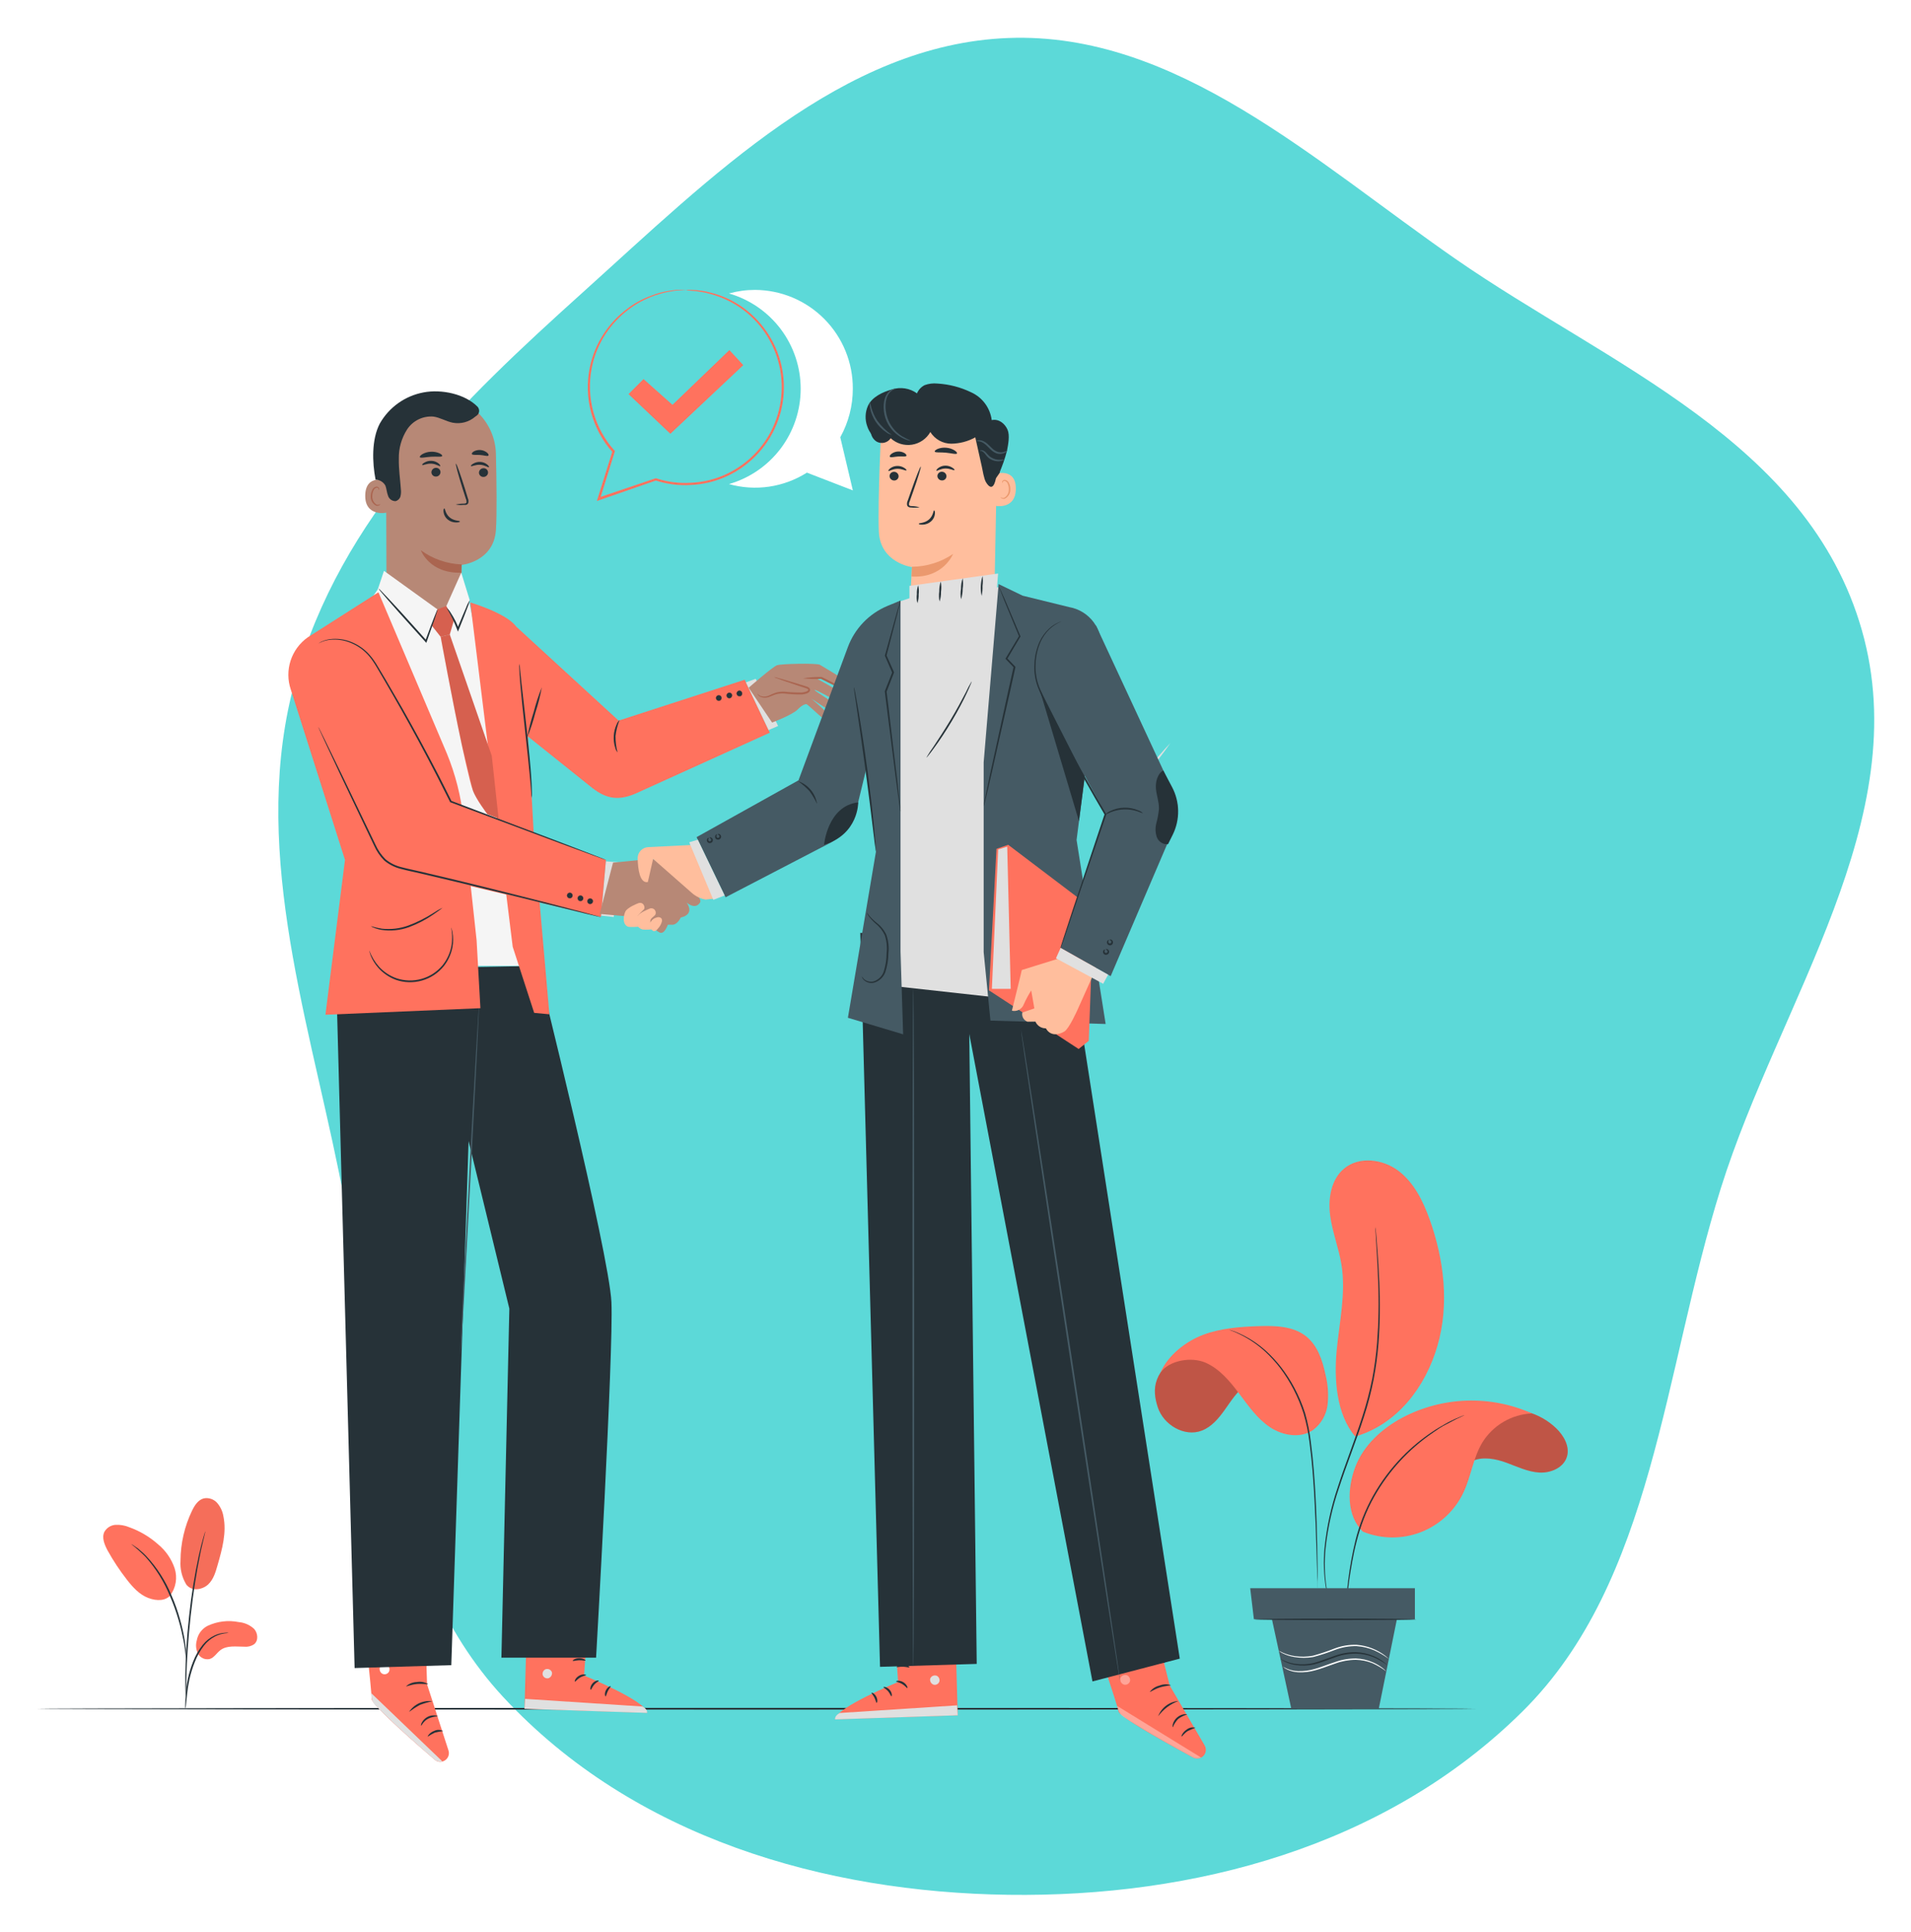 <svg width="564" height="570" viewBox="0 0 564 570" fill="none" xmlns="http://www.w3.org/2000/svg">
<g filter="url(#filter0_d)">
<path fill-rule="evenodd" clip-rule="evenodd" d="M292.432 553.972C238.349 553.22 181.924 537.188 143.36 495.597C107.038 456.422 106.078 395.471 94.924 340.956C84.961 292.257 68.752 243.338 81.979 195.583C95.344 147.329 131.362 113.092 166.901 81.089C204.653 47.092 243.612 7.926 292.432 6.067C341.88 4.184 382.643 42.278 424.46 71.282C469.52 102.538 528.426 125.003 544.351 180.807C560.257 236.542 520.045 290.287 502.72 345.51C485.785 399.488 482.891 461.507 444.278 499.785C403.8 539.911 346.99 554.732 292.432 553.972Z" fill="#5CD9D8"/>
</g>
<g clip-path="url(#clip0)" filter="url(#filter1_d)">
<path d="M328 229.25L340.26 214.12L328 229.25Z" fill="white"/>
<path d="M340.26 214.12C338.424 216.798 336.444 219.375 334.33 221.84C332.35 224.418 330.237 226.891 328 229.25C329.842 226.572 331.821 223.992 333.93 221.52C335.912 218.946 338.025 216.476 340.26 214.12Z" fill="#E0E0E0"/>
<path d="M128.47 146.6L116.47 136.89L128.47 146.6Z" fill="white"/>
<path d="M116.49 136.89C118.645 138.3 120.703 139.854 122.65 141.54C124.703 143.092 126.648 144.782 128.47 146.6C126.313 145.192 124.255 143.639 122.31 141.95C120.26 140.395 118.315 138.704 116.49 136.89Z" fill="#E0E0E0"/>
<path d="M242.85 123.88C245.283 119.503 246.556 114.577 246.55 109.57C246.572 105.761 245.844 101.984 244.407 98.457C242.969 94.929 240.851 91.719 238.173 89.01C235.495 86.302 232.309 84.147 228.798 82.669C225.287 81.192 221.519 80.421 217.71 80.4C215.104 80.396 212.51 80.749 210 81.45C216.101 83.208 221.464 86.903 225.282 91.976C229.099 97.049 231.163 103.226 231.163 109.575C231.163 115.924 229.099 122.101 225.282 127.174C221.464 132.247 216.101 135.942 210 137.7C213.856 138.781 217.897 139.038 221.859 138.456C225.822 137.874 229.618 136.464 233 134.32L246.56 139.56L242.85 123.88Z" fill="white"/>
<path d="M430.37 499.08C430.37 499.22 335.28 499.34 218.01 499.34C100.74 499.34 5.63 499.22 5.63 499.08C5.63 498.94 100.7 498.81 218.01 498.81C335.32 498.81 430.37 498.93 430.37 499.08Z" fill="#263238"/>
<path d="M120.09 467L120.9 491.88L127.22 511.38C127.328 511.712 127.366 512.063 127.333 512.41C127.3 512.758 127.196 513.095 127.027 513.4C126.858 513.706 126.629 513.974 126.352 514.187C126.076 514.4 125.759 514.554 125.42 514.64C125.025 514.741 124.612 514.746 124.215 514.653C123.819 514.561 123.45 514.375 123.14 514.11C119.14 510.68 104.51 498 104.55 496.18C104.55 494.06 101.94 469.98 101.94 469.98L120.09 467Z" fill="#FF725E"/>
<path d="M125.42 514.61L104.42 494.47L104.48 495.47C104.529 496.382 104.901 497.247 105.53 497.91C107.21 499.67 111.96 504.45 123.04 514.03C123.357 514.306 123.738 514.499 124.148 514.591C124.558 514.684 124.985 514.673 125.39 514.56L125.42 514.61Z" fill="#E0E0E0"/>
<path d="M109.11 486.16C109.431 486.368 109.663 486.688 109.761 487.058C109.859 487.427 109.816 487.82 109.64 488.16C109.447 488.497 109.128 488.745 108.754 488.848C108.379 488.951 107.978 488.901 107.64 488.71C107.3 488.491 107.055 488.154 106.951 487.763C106.848 487.373 106.894 486.958 107.08 486.6C107.319 486.281 107.673 486.068 108.066 486.004C108.46 485.941 108.863 486.033 109.19 486.26" fill="white"/>
<path d="M119.13 504.07C119.27 504.13 119.76 502.79 121.2 502.01C122.091 501.599 123.051 501.358 124.03 501.3C124.03 501.24 123.73 501.07 123.14 501.02C122.369 500.97 121.601 501.147 120.93 501.53C120.258 501.907 119.71 502.469 119.35 503.15C119.08 503.68 119.07 504.05 119.13 504.07Z" fill="#263238"/>
<path d="M121.09 507.3C121.776 506.854 122.491 506.453 123.23 506.1C124.024 505.904 124.828 505.757 125.64 505.66C125.245 505.438 124.802 505.316 124.349 505.304C123.896 505.291 123.447 505.39 123.04 505.59C121.6 506.1 121 507.24 121.09 507.3Z" fill="#263238"/>
<path d="M115.59 500C116.603 499.239 117.669 498.551 118.78 497.94C119.965 497.494 121.182 497.136 122.42 496.87C121.102 496.689 119.759 496.887 118.549 497.441C117.34 497.995 116.313 498.883 115.59 500Z" fill="#263238"/>
<path d="M114.71 492.44C114.79 492.58 116.13 491.93 117.91 491.77C119.69 491.61 121.14 491.95 121.18 491.77C120.176 491.192 119.001 490.986 117.86 491.19C116.697 491.227 115.583 491.669 114.71 492.44Z" fill="#263238"/>
<path d="M114.29 485.14C115.352 484.727 116.466 484.461 117.6 484.35C118.738 484.409 119.863 484.628 120.94 485C120.94 484.94 120.69 484.65 120.1 484.35C119.318 483.972 118.458 483.787 117.59 483.81C116.721 483.825 115.868 484.044 115.1 484.45C114.53 484.78 114.25 485.09 114.29 485.14Z" fill="#263238"/>
<path d="M117.48 483C117.557 482.671 117.557 482.329 117.48 482C117.347 481.144 117.048 480.322 116.6 479.58C116.31 479.014 115.848 478.556 115.28 478.27C115.084 478.192 114.868 478.177 114.663 478.23C114.458 478.282 114.275 478.397 114.14 478.56C113.887 478.887 113.769 479.299 113.81 479.71C113.913 480.542 114.303 481.311 114.913 481.886C115.522 482.461 116.314 482.806 117.15 482.86C117.981 482.902 118.805 482.695 119.518 482.266C120.231 481.836 120.799 481.204 121.15 480.45C121.237 480.26 121.281 480.054 121.281 479.845C121.281 479.636 121.237 479.43 121.15 479.24C121.043 479.057 120.881 478.914 120.687 478.829C120.492 478.745 120.277 478.724 120.07 478.77C119.466 478.937 118.917 479.261 118.48 479.71C117.836 480.277 117.297 480.954 116.89 481.71C116.718 481.976 116.605 482.276 116.56 482.59C117.153 481.619 117.884 480.74 118.73 479.98C119.13 479.607 119.614 479.336 120.14 479.19C120.253 479.164 120.372 479.175 120.478 479.222C120.584 479.269 120.673 479.349 120.73 479.45C120.776 479.578 120.795 479.714 120.787 479.85C120.778 479.986 120.742 480.119 120.68 480.24C120.357 480.88 119.858 481.414 119.242 481.779C118.625 482.144 117.916 482.325 117.2 482.3C116.494 482.248 115.826 481.959 115.306 481.479C114.785 481 114.441 480.359 114.33 479.66C114.295 479.375 114.366 479.086 114.53 478.85C114.602 478.759 114.7 478.693 114.812 478.663C114.924 478.632 115.042 478.638 115.15 478.68C115.633 478.917 116.032 479.298 116.29 479.77C116.876 480.767 117.279 481.861 117.48 483Z" fill="#263238"/>
<path d="M168.53 470.66L167.24 489.27C167.24 489.27 185.73 496.83 185.82 500.27L149.65 499.07L150.47 469.99L168.53 470.66Z" fill="#FF725E"/>
<path d="M156.11 487.33C155.75 487.42 155.437 487.641 155.232 487.95C155.027 488.259 154.944 488.633 155 489C155.082 489.355 155.296 489.666 155.599 489.868C155.902 490.071 156.271 490.15 156.63 490.09C157.003 489.989 157.325 489.753 157.534 489.427C157.742 489.102 157.823 488.711 157.76 488.33C157.638 487.97 157.382 487.67 157.045 487.495C156.707 487.32 156.315 487.282 155.95 487.39" fill="#E0E0E0"/>
<path d="M149.65 499.09L149.85 496.16L184.46 498.41C184.46 498.41 186.04 499.17 185.82 500.29L149.65 499.09Z" fill="#E0E0E0"/>
<path d="M167.84 489.11C167.84 489.28 166.94 489.33 166.05 489.87C165.16 490.41 164.68 491.14 164.52 491.06C164.36 490.98 164.65 489.98 165.74 489.34C166.83 488.7 167.88 489 167.84 489.11Z" fill="#263238"/>
<path d="M171.58 490.8C171.58 490.97 170.84 491.25 170.21 491.98C169.58 492.71 169.39 493.49 169.21 493.47C169.03 493.45 168.96 492.47 169.75 491.57C170.54 490.67 171.58 490.63 171.58 490.8Z" fill="#263238"/>
<path d="M173.58 495.41C173.42 495.41 173.2 494.56 173.69 493.6C174.18 492.64 175.01 492.29 175.08 492.44C175.15 492.59 174.63 493.09 174.24 493.88C173.85 494.67 173.76 495.4 173.58 495.41Z" fill="#263238"/>
<path d="M167.66 484.83C167.58 484.99 166.78 484.72 165.78 484.76C164.78 484.8 163.99 485.08 163.9 484.92C163.81 484.76 164.58 484.16 165.76 484.14C166.94 484.12 167.75 484.7 167.66 484.83Z" fill="#263238"/>
<path d="M167.85 481.07C167.239 481.224 166.597 481.2 166 481C165.349 480.867 164.717 480.652 164.12 480.36C163.773 480.187 163.439 479.99 163.12 479.77C162.919 479.655 162.74 479.506 162.59 479.33C162.477 479.202 162.411 479.039 162.402 478.869C162.393 478.698 162.442 478.53 162.54 478.39C162.634 478.271 162.754 478.175 162.891 478.109C163.028 478.043 163.178 478.009 163.33 478.01C163.557 478.016 163.783 478.053 164 478.12C164.385 478.231 164.76 478.375 165.12 478.55C165.721 478.844 166.271 479.233 166.75 479.7C167.56 480.51 167.83 481.17 167.75 481.21C167.67 481.25 167.27 480.7 166.44 480.03C165.961 479.627 165.43 479.29 164.86 479.03C164.537 478.887 164.202 478.77 163.86 478.68C163.48 478.56 163.15 478.55 163.05 478.68C162.95 478.81 163 478.77 163.05 478.88C163.165 479.006 163.296 479.117 163.44 479.21C163.743 479.416 164.057 479.606 164.38 479.78C164.931 480.08 165.511 480.324 166.11 480.51C166.701 480.66 167.282 480.847 167.85 481.07Z" fill="#263238"/>
<path d="M167.61 481.32C167.29 480.788 167.143 480.169 167.19 479.55C167.187 478.477 167.466 477.421 168 476.49C168.106 476.254 168.271 476.05 168.48 475.898C168.688 475.745 168.933 475.649 169.19 475.62C169.351 475.629 169.506 475.684 169.637 475.778C169.768 475.871 169.87 476.001 169.93 476.15C170.016 476.364 170.07 476.59 170.09 476.82C170.155 477.224 170.155 477.636 170.09 478.04C169.972 478.713 169.686 479.346 169.26 479.88C168.52 480.8 167.78 480.99 167.76 480.88C167.74 480.77 168.33 480.47 168.91 479.59C169.237 479.081 169.451 478.508 169.54 477.91C169.585 477.561 169.585 477.209 169.54 476.86C169.49 476.47 169.36 476.16 169.21 476.19C169.06 476.22 168.72 476.46 168.56 476.77C168.368 477.087 168.207 477.422 168.08 477.77C167.857 478.347 167.719 478.953 167.67 479.57C167.54 480.63 167.71 481.3 167.61 481.32Z" fill="#263238"/>
<path d="M94.17 287.02L99.51 487.06L128.05 486.21L134.85 280.2L94.17 287.02Z" fill="#263238"/>
<path d="M153.48 279.86C153.48 279.86 174.66 364.66 175.31 379.12C175.96 393.58 170.78 484 170.78 484H142.84L145.18 381L124 293.94L129.13 280.31L153.48 279.86Z" fill="#263238"/>
<path d="M136.24 290.27C136.251 290.363 136.251 290.457 136.24 290.55V291.34C136.24 292.08 136.18 293.09 136.13 294.39C136.01 297.07 135.83 300.89 135.62 305.59C135.13 315.08 134.46 328.13 133.72 342.59C132.98 357.05 132.2 370.04 131.72 379.53C131.44 384.23 131.2 388.04 131.04 390.73C130.95 392.02 130.88 393.04 130.83 393.73C130.83 394.05 130.78 394.32 130.76 394.52C130.771 394.61 130.771 394.7 130.76 394.79C130.749 394.7 130.749 394.61 130.76 394.52C130.76 394.31 130.76 394.05 130.76 393.73C130.76 392.99 130.83 391.97 130.88 390.68C131 388 131.18 384.18 131.39 379.48C131.88 369.99 132.55 356.94 133.28 342.48C134.01 328.02 134.8 315.03 135.33 305.54C135.61 300.84 135.84 297.03 136.01 294.35C136.1 293.06 136.17 292.04 136.22 291.3C136.22 290.98 136.27 290.72 136.29 290.51C136.26 290.433 136.243 290.352 136.24 290.27Z" fill="#455A64"/>
<path d="M133.1 171.12C133.1 171.12 143.47 222.56 143.62 237.05C143.77 251.54 148.86 279.86 148.86 279.86H104L103 201.49L99.8 178.12L106.54 168.5L133.1 171.12Z" fill="#F5F5F5"/>
<path d="M133.65 172.63C133.65 172.63 144.36 175.78 147.19 179.74C149.42 182.87 152.44 242.03 152.44 242.03L157 294.15L152.51 293.73L146.17 274.22L133.65 172.63Z" fill="#FF725E"/>
<path d="M147.19 179.74L177.43 207.49L214.64 195.43L222.06 211.06L182.35 229.06C176.68 231.48 173.12 230.15 169.18 226.99L148.35 210.31L147.19 179.74Z" fill="#FF725E"/>
<path d="M207.72 200.41C207.82 200.603 207.84 200.827 207.776 201.034C207.713 201.242 207.571 201.416 207.38 201.52C207.286 201.57 207.182 201.602 207.076 201.612C206.969 201.622 206.861 201.611 206.759 201.579C206.657 201.548 206.562 201.496 206.48 201.428C206.397 201.359 206.33 201.275 206.28 201.18C206.228 201.086 206.195 200.983 206.183 200.877C206.172 200.77 206.182 200.663 206.212 200.56C206.243 200.458 206.294 200.362 206.362 200.28C206.431 200.197 206.515 200.129 206.61 200.08C206.802 199.979 207.025 199.958 207.232 200.019C207.439 200.081 207.615 200.221 207.72 200.41Z" fill="#263238"/>
<path d="M207 201.64C206.917 201.655 206.833 201.655 206.75 201.64C206.644 201.608 206.545 201.555 206.459 201.485C206.373 201.415 206.302 201.328 206.25 201.23C206.15 201.032 206.129 200.803 206.19 200.59C206.259 200.379 206.407 200.203 206.603 200.099C206.798 199.995 207.027 199.97 207.24 200.03C207.454 200.095 207.634 200.243 207.74 200.44C207.844 200.637 207.866 200.867 207.8 201.08C207.769 201.187 207.717 201.286 207.646 201.372C207.576 201.458 207.489 201.529 207.39 201.58C207.267 201.633 207.133 201.654 207 201.64ZM207 200.01C206.871 200.011 206.745 200.042 206.63 200.1C206.447 200.202 206.311 200.37 206.25 200.57C206.19 200.77 206.211 200.986 206.31 201.17C206.41 201.354 206.578 201.492 206.779 201.552C206.979 201.612 207.196 201.589 207.38 201.49C207.471 201.443 207.552 201.378 207.617 201.299C207.682 201.22 207.731 201.128 207.76 201.03C207.821 200.827 207.799 200.608 207.7 200.42C207.633 200.293 207.532 200.187 207.408 200.113C207.285 200.039 207.144 200 207 200V200.01Z" fill="#263238"/>
<path d="M210.84 199.67C210.94 199.863 210.96 200.087 210.896 200.294C210.833 200.502 210.691 200.676 210.5 200.78C210.406 200.83 210.302 200.862 210.196 200.872C210.089 200.882 209.981 200.871 209.879 200.839C209.777 200.808 209.682 200.756 209.6 200.688C209.517 200.619 209.45 200.535 209.4 200.44C209.348 200.346 209.315 200.243 209.303 200.137C209.292 200.03 209.302 199.923 209.332 199.82C209.363 199.718 209.414 199.622 209.482 199.54C209.551 199.457 209.635 199.389 209.73 199.34C209.824 199.288 209.928 199.254 210.035 199.243C210.143 199.231 210.251 199.241 210.354 199.271C210.458 199.302 210.554 199.353 210.637 199.422C210.721 199.49 210.79 199.575 210.84 199.67Z" fill="#263238"/>
<path d="M210.12 200.9C210.037 200.915 209.953 200.915 209.87 200.9C209.764 200.868 209.665 200.815 209.579 200.745C209.493 200.675 209.422 200.588 209.37 200.49C209.267 200.292 209.246 200.062 209.312 199.848C209.377 199.635 209.524 199.456 209.72 199.35C209.918 199.247 210.148 199.226 210.362 199.292C210.575 199.357 210.754 199.504 210.86 199.7C210.964 199.897 210.986 200.127 210.92 200.34C210.855 200.554 210.707 200.734 210.51 200.84C210.386 200.889 210.253 200.909 210.12 200.9ZM210.12 199.26C209.991 199.265 209.864 199.299 209.75 199.36C209.566 199.46 209.429 199.628 209.369 199.829C209.309 200.029 209.331 200.246 209.43 200.43C209.478 200.523 209.544 200.604 209.625 200.669C209.706 200.735 209.8 200.783 209.9 200.81C210.002 200.849 210.11 200.866 210.219 200.861C210.327 200.856 210.434 200.828 210.531 200.78C210.629 200.732 210.715 200.664 210.785 200.581C210.855 200.498 210.907 200.402 210.938 200.297C210.969 200.193 210.979 200.084 210.966 199.976C210.952 199.868 210.917 199.764 210.862 199.67C210.807 199.577 210.733 199.496 210.645 199.432C210.557 199.368 210.456 199.323 210.35 199.3C210.272 199.275 210.192 199.262 210.11 199.26H210.12Z" fill="#263238"/>
<path d="M213.8 199.07C213.852 199.164 213.885 199.268 213.897 199.375C213.909 199.483 213.899 199.591 213.868 199.694C213.838 199.798 213.787 199.894 213.718 199.977C213.65 200.061 213.565 200.13 213.47 200.18C213.277 200.28 213.053 200.3 212.846 200.236C212.638 200.173 212.464 200.031 212.36 199.84C212.31 199.746 212.278 199.642 212.268 199.536C212.258 199.429 212.269 199.321 212.301 199.219C212.332 199.117 212.384 199.022 212.452 198.94C212.521 198.857 212.605 198.79 212.7 198.74C212.794 198.688 212.897 198.655 213.003 198.643C213.11 198.632 213.217 198.642 213.32 198.672C213.422 198.703 213.518 198.754 213.6 198.822C213.683 198.891 213.751 198.975 213.8 199.07Z" fill="#263238"/>
<path d="M213.09 200.3C213.007 200.315 212.923 200.315 212.84 200.3C212.637 200.235 212.467 200.096 212.363 199.91C212.259 199.725 212.229 199.507 212.28 199.3C212.311 199.195 212.363 199.097 212.434 199.012C212.504 198.928 212.592 198.859 212.69 198.81C212.787 198.757 212.894 198.724 213.004 198.713C213.114 198.701 213.225 198.712 213.331 198.743C213.436 198.775 213.535 198.827 213.621 198.897C213.706 198.967 213.778 199.053 213.83 199.15C213.933 199.348 213.954 199.578 213.888 199.792C213.823 200.005 213.676 200.184 213.48 200.29C213.352 200.322 213.219 200.325 213.09 200.3ZM213.09 198.67C212.961 198.671 212.835 198.702 212.72 198.76C212.536 198.859 212.399 199.028 212.339 199.229C212.279 199.429 212.301 199.646 212.4 199.83C212.447 199.921 212.511 200.002 212.591 200.068C212.67 200.133 212.761 200.182 212.86 200.21C213.063 200.271 213.282 200.249 213.47 200.15C213.654 200.05 213.791 199.882 213.851 199.681C213.911 199.481 213.889 199.264 213.79 199.08C213.72 198.953 213.618 198.848 213.492 198.776C213.367 198.703 213.225 198.667 213.08 198.67H213.09Z" fill="#263238"/>
<path d="M215.01 196.21L217.89 195.16L224.5 209.08L221.69 210.28L215.01 196.21Z" fill="#E0E0E0"/>
<path d="M148.16 190.71C148.261 191.221 148.318 191.739 148.33 192.26C148.44 193.36 148.59 194.78 148.77 196.5C149.18 200.17 149.77 205.06 150.35 210.5C150.93 215.94 151.44 220.91 151.66 224.5C151.78 226.3 151.83 227.76 151.84 228.77C151.877 229.29 151.86 229.813 151.79 230.33C151.696 229.818 151.646 229.3 151.64 228.78C151.57 227.78 151.46 226.32 151.29 224.53C150.97 220.95 150.44 216 149.83 210.53C149.22 205.06 148.7 200.13 148.4 196.53C148.25 194.73 148.17 193.27 148.13 192.26C148.089 191.744 148.099 191.224 148.16 190.71Z" fill="#263238"/>
<path d="M154.77 197.65C154.302 200.176 153.667 202.668 152.87 205.11C152.234 207.596 151.436 210.038 150.48 212.42C150.941 209.894 151.573 207.401 152.37 204.96C153.004 202.472 153.806 200.03 154.77 197.65Z" fill="#263238"/>
<path d="M177.11 216.86C176.785 216.479 176.556 216.027 176.44 215.54C175.696 213.235 175.853 210.734 176.88 208.54C177.061 208.073 177.344 207.652 177.71 207.31C177.105 208.831 176.702 210.425 176.51 212.05C176.5 213.673 176.702 215.29 177.11 216.86Z" fill="#263238"/>
<path d="M173.65 249.01L177.52 249.31L175.99 265.45L172.25 265.03L173.65 249.01Z" fill="#E0E0E0"/>
<path d="M106.54 169.62L85.67 182.93C83.295 184.614 81.526 187.018 80.625 189.787C79.724 192.556 79.74 195.541 80.67 198.3L96.67 248.59L90.9 294.29L136.64 292.35L135.52 272.35L131.64 236.51C130.922 229.864 129.269 223.353 126.73 217.17L106.54 169.62Z" fill="#FF725E"/>
<path d="M84.74 201.05L105.61 244.73C106.442 246.471 107.654 248.003 109.156 249.215C110.658 250.426 112.412 251.285 114.29 251.73L172.21 265.45L173.69 248.59L129.48 232L107.24 189.32C106.438 187.783 105.33 186.426 103.983 185.333C102.637 184.24 101.081 183.435 99.411 182.967C97.742 182.498 95.994 182.377 94.276 182.609C92.557 182.842 90.905 183.424 89.42 184.32C86.659 185.991 84.638 188.651 83.769 191.759C82.899 194.867 83.246 198.189 84.74 201.05Z" fill="#FF725E"/>
<path d="M173.69 248.59C173.607 248.583 173.526 248.563 173.45 248.53L172.77 248.3L170.15 247.36L160.45 243.79L127.76 231.57H127.67V231.47L123.82 223.85C120.2 216.79 116.59 210.14 113.21 204.14C111.52 201.14 109.89 198.31 108.35 195.67L106.11 191.85C105.75 191.23 105.39 190.64 105.01 190.09C104.652 189.538 104.258 189.01 103.83 188.51C102.339 186.734 100.428 185.359 98.27 184.51C96.643 183.848 94.895 183.534 93.14 183.59C91.633 183.611 90.156 184.006 88.84 184.74C88.913 184.674 88.993 184.617 89.08 184.57C89.322 184.401 89.579 184.257 89.85 184.14C90.888 183.69 92 183.435 93.13 183.39C94.916 183.298 96.702 183.584 98.37 184.23C100.594 185.084 102.568 186.484 104.11 188.3C104.552 188.805 104.96 189.34 105.33 189.9C105.73 190.47 106.1 191.06 106.45 191.68L108.72 195.48C110.28 198.147 111.917 200.967 113.63 203.94C117.03 209.94 120.63 216.57 124.29 223.64C125.62 226.25 126.92 228.82 128.13 231.28L127.99 231.15L160.62 243.53L170.26 247.24L172.85 248.24L173.52 248.51L173.69 248.59Z" fill="#263238"/>
<path d="M163.85 259.1C163.85 259.318 163.764 259.526 163.61 259.68C163.456 259.834 163.248 259.92 163.03 259.92C162.813 259.92 162.604 259.834 162.45 259.68C162.296 259.526 162.21 259.318 162.21 259.1C162.21 258.883 162.296 258.674 162.45 258.52C162.604 258.366 162.813 258.28 163.03 258.28C163.248 258.28 163.456 258.366 163.61 258.52C163.764 258.674 163.85 258.883 163.85 259.1Z" fill="#263238"/>
<path d="M163 259.94C162.834 259.94 162.671 259.891 162.533 259.798C162.395 259.706 162.288 259.575 162.224 259.421C162.16 259.268 162.144 259.099 162.176 258.936C162.209 258.773 162.289 258.624 162.406 258.506C162.524 258.389 162.673 258.309 162.836 258.276C162.999 258.244 163.168 258.26 163.321 258.324C163.475 258.388 163.606 258.495 163.698 258.633C163.791 258.771 163.84 258.934 163.84 259.1C163.84 259.323 163.752 259.536 163.594 259.694C163.436 259.852 163.223 259.94 163 259.94ZM163 258.31C162.844 258.31 162.691 258.356 162.561 258.443C162.431 258.53 162.33 258.653 162.27 258.798C162.21 258.942 162.195 259.101 162.225 259.254C162.256 259.407 162.331 259.548 162.441 259.659C162.552 259.769 162.693 259.844 162.846 259.875C162.999 259.905 163.158 259.89 163.302 259.83C163.447 259.77 163.57 259.669 163.657 259.539C163.744 259.409 163.79 259.256 163.79 259.1C163.79 258.89 163.707 258.69 163.559 258.541C163.41 258.393 163.21 258.31 163 258.31Z" fill="#263238"/>
<path d="M167 259.92C167 260.082 166.952 260.241 166.862 260.376C166.772 260.51 166.644 260.615 166.494 260.678C166.344 260.74 166.179 260.756 166.02 260.724C165.861 260.693 165.715 260.614 165.6 260.5C165.485 260.385 165.407 260.239 165.376 260.08C165.344 259.921 165.36 259.756 165.422 259.606C165.484 259.456 165.59 259.328 165.724 259.238C165.859 259.148 166.018 259.1 166.18 259.1C166.397 259.1 166.606 259.186 166.76 259.34C166.914 259.494 167 259.702 167 259.92Z" fill="#263238"/>
<path d="M166.13 260.76C165.964 260.76 165.801 260.711 165.663 260.618C165.525 260.526 165.418 260.395 165.354 260.241C165.29 260.088 165.274 259.919 165.306 259.756C165.339 259.593 165.419 259.443 165.536 259.326C165.654 259.209 165.803 259.129 165.966 259.096C166.129 259.064 166.298 259.08 166.451 259.144C166.605 259.207 166.736 259.315 166.828 259.453C166.921 259.591 166.97 259.754 166.97 259.92C166.967 260.142 166.878 260.354 166.721 260.511C166.564 260.668 166.352 260.757 166.13 260.76ZM166.13 259.13C165.974 259.13 165.821 259.176 165.691 259.263C165.561 259.35 165.46 259.473 165.4 259.618C165.34 259.762 165.325 259.921 165.355 260.074C165.386 260.227 165.461 260.368 165.571 260.479C165.682 260.589 165.823 260.664 165.976 260.695C166.129 260.725 166.288 260.71 166.432 260.65C166.577 260.59 166.7 260.489 166.787 260.359C166.874 260.229 166.92 260.076 166.92 259.92C166.92 259.71 166.837 259.509 166.689 259.361C166.541 259.213 166.34 259.13 166.13 259.13Z" fill="#263238"/>
<path d="M169.03 261.61C169.483 261.61 169.85 261.243 169.85 260.79C169.85 260.337 169.483 259.97 169.03 259.97C168.577 259.97 168.21 260.337 168.21 260.79C168.21 261.243 168.577 261.61 169.03 261.61Z" fill="#263238"/>
<path d="M169 261.63C168.834 261.63 168.671 261.581 168.533 261.488C168.395 261.396 168.288 261.265 168.224 261.111C168.16 260.958 168.144 260.789 168.176 260.626C168.209 260.463 168.289 260.313 168.406 260.196C168.524 260.079 168.673 259.999 168.836 259.966C168.999 259.934 169.168 259.95 169.321 260.014C169.475 260.077 169.606 260.185 169.698 260.323C169.791 260.461 169.84 260.624 169.84 260.79C169.837 261.012 169.748 261.224 169.591 261.381C169.434 261.538 169.222 261.627 169 261.63ZM169 260C168.844 260 168.691 260.046 168.561 260.133C168.431 260.22 168.33 260.343 168.27 260.488C168.21 260.632 168.195 260.791 168.225 260.944C168.256 261.097 168.331 261.238 168.441 261.349C168.552 261.459 168.693 261.534 168.846 261.565C168.999 261.595 169.158 261.58 169.302 261.52C169.447 261.46 169.57 261.359 169.657 261.229C169.744 261.099 169.79 260.946 169.79 260.79C169.79 260.58 169.707 260.379 169.559 260.231C169.41 260.083 169.21 260 169 260Z" fill="#263238"/>
<path d="M172.21 265.45C172.117 265.465 172.023 265.465 171.93 265.45L171.12 265.27L168 264.52L156.54 261.7C146.87 259.33 133.54 255.97 118.72 252.54C116.87 252.1 115.04 251.75 113.23 251.26C111.413 250.826 109.72 249.981 108.28 248.79C107.017 247.521 106 246.029 105.28 244.39L103.1 239.83L95.57 224L90.57 213.32C90.01 212.08 89.57 211.11 89.24 210.41L88.9 209.64C88.858 209.557 88.825 209.47 88.8 209.38C88.8 209.38 88.86 209.46 88.95 209.62C89.04 209.78 89.17 210.06 89.33 210.36L90.76 213.24C91.99 215.78 93.76 219.39 95.92 223.84C98.08 228.29 100.65 233.68 103.51 239.61C104.22 241.09 104.96 242.61 105.7 244.16C106.413 245.738 107.406 247.175 108.63 248.4C110.012 249.538 111.637 250.342 113.38 250.75C115.15 251.23 117 251.58 118.85 252.02C133.66 255.46 146.99 258.87 156.64 261.33C161.43 262.59 165.32 263.6 168.06 264.33L171.15 265.18L171.95 265.41L172.21 265.45Z" fill="#263238"/>
<path d="M125.43 262.72C125.43 262.72 125.21 262.95 124.74 263.3C124.27 263.65 123.6 264.13 122.74 264.71C120.506 266.252 118.087 267.509 115.54 268.45C112.962 269.383 110.192 269.661 107.48 269.26C106.663 269.121 105.865 268.89 105.1 268.57C104.812 268.478 104.544 268.332 104.31 268.14C105.366 268.458 106.442 268.708 107.53 268.89C110.18 269.182 112.862 268.863 115.37 267.96C117.876 267.022 120.278 265.829 122.54 264.4C123.464 263.774 124.429 263.213 125.43 262.72Z" fill="#263238"/>
<path d="M128 268.52C128.063 268.636 128.11 268.761 128.14 268.89C128.253 269.257 128.343 269.631 128.41 270.01C128.651 271.416 128.651 272.854 128.41 274.26C128.021 276.349 127.128 278.313 125.81 279.98C124.148 282.011 121.903 283.483 119.378 284.198C116.854 284.913 114.17 284.837 111.69 283.98C109.696 283.239 107.913 282.02 106.5 280.43C105.553 279.363 104.796 278.142 104.26 276.82C104.123 276.46 104.007 276.093 103.91 275.72C103.85 275.47 103.82 275.33 103.84 275.33C104.504 277.116 105.498 278.761 106.77 280.18C108.173 281.682 109.915 282.827 111.85 283.52C114.232 284.328 116.803 284.398 119.225 283.722C121.648 283.046 123.811 281.655 125.43 279.73C126.725 278.134 127.62 276.252 128.04 274.24C128.388 272.348 128.375 270.407 128 268.52Z" fill="#263238"/>
<path d="M108.79 129.81L108.92 167.07C108.929 168.569 109.242 170.051 109.84 171.426C110.438 172.801 111.309 174.04 112.4 175.068C113.491 176.097 114.779 176.893 116.187 177.409C117.595 177.925 119.093 178.15 120.59 178.07C123.423 177.917 126.091 176.684 128.043 174.625C129.996 172.566 131.086 169.838 131.09 167C131.09 164.19 131.09 161.85 131.09 161.56C131.09 161.56 140.57 160.64 141.22 151.25C141.54 146.71 141.42 137.31 141.22 128.8C141.121 124.393 139.365 120.185 136.301 117.015C133.237 113.846 129.091 111.948 124.69 111.7H123.78C114 111.66 108.5 120 108.79 129.81Z" fill="#B78876"/>
<path d="M131.11 161.41C126.768 161.242 122.573 159.787 119.06 157.23C119.06 157.23 121.57 164.16 130.99 163.84L131.11 161.41Z" fill="#AA6550"/>
<path d="M138.9 134.31C138.882 134.661 138.728 134.991 138.47 135.23C138.212 135.469 137.871 135.598 137.52 135.59C137.349 135.594 137.178 135.564 137.019 135.5C136.859 135.437 136.714 135.343 136.592 135.222C136.47 135.102 136.373 134.958 136.307 134.8C136.242 134.642 136.209 134.471 136.21 134.3C136.228 133.951 136.381 133.622 136.637 133.383C136.892 133.145 137.23 133.014 137.58 133.02C137.752 133.016 137.923 133.046 138.083 133.109C138.243 133.172 138.389 133.267 138.512 133.387C138.635 133.507 138.732 133.651 138.799 133.809C138.866 133.968 138.9 134.138 138.9 134.31Z" fill="#263238"/>
<path d="M139.16 132.72C138.99 132.89 138.01 132.08 136.57 132C135.13 131.92 134.02 132.58 133.88 132.4C133.74 132.22 133.99 132.01 134.47 131.7C135.121 131.303 135.878 131.114 136.64 131.16C137.392 131.199 138.11 131.48 138.69 131.96C139.12 132.32 139.25 132.65 139.16 132.72Z" fill="#263238"/>
<path d="M124.86 134.2C124.844 134.55 124.692 134.88 124.436 135.12C124.18 135.359 123.84 135.488 123.49 135.48C123.319 135.484 123.148 135.454 122.989 135.39C122.829 135.327 122.684 135.233 122.562 135.112C122.44 134.992 122.343 134.848 122.277 134.69C122.212 134.532 122.179 134.362 122.18 134.19C122.196 133.84 122.348 133.51 122.604 133.271C122.86 133.031 123.2 132.902 123.55 132.91C123.721 132.906 123.892 132.936 124.051 133C124.211 133.063 124.356 133.157 124.478 133.278C124.6 133.398 124.697 133.542 124.763 133.7C124.828 133.859 124.861 134.029 124.86 134.2Z" fill="#263238"/>
<path d="M124.79 132.4C124.61 132.56 123.64 131.75 122.19 131.67C120.74 131.59 119.65 132.26 119.5 132.07C119.35 131.88 119.62 131.68 120.1 131.37C120.747 130.971 121.502 130.786 122.26 130.84C123.013 130.879 123.734 131.155 124.32 131.63C124.74 132 124.87 132.32 124.79 132.4Z" fill="#263238"/>
<path d="M129.36 143.75C130.135 143.555 130.931 143.458 131.73 143.46C132.1 143.46 132.46 143.39 132.53 143.14C132.582 142.764 132.519 142.38 132.35 142.04C132.05 141.12 131.74 140.17 131.42 139.16C130.13 135.08 129.22 131.73 129.42 131.68C129.62 131.63 130.76 134.9 132.05 138.98C132.35 139.98 132.65 140.98 132.93 141.87C133.14 142.328 133.179 142.846 133.04 143.33C132.978 143.456 132.888 143.567 132.777 143.654C132.667 143.74 132.538 143.801 132.4 143.83C132.191 143.858 131.979 143.858 131.77 143.83C130.967 143.907 130.157 143.88 129.36 143.75Z" fill="#263238"/>
<path d="M125.37 129.4C125.2 129.79 123.77 129.52 122.07 129.63C120.37 129.74 118.96 130.12 118.76 129.75C118.67 129.58 118.93 129.22 119.5 128.87C120.261 128.437 121.115 128.193 121.99 128.16C122.864 128.106 123.738 128.26 124.54 128.61C125.15 128.89 125.44 129.22 125.37 129.4Z" fill="#263238"/>
<path d="M139 129.28C138.73 129.59 137.75 129.19 136.56 129.11C135.37 129.03 134.34 129.2 134.12 128.85C134.03 128.68 134.21 128.36 134.67 128.07C135.287 127.734 135.989 127.588 136.688 127.651C137.387 127.713 138.052 127.981 138.6 128.42C139 128.78 139.16 129.12 139 129.28Z" fill="#263238"/>
<path d="M109.16 136.81C109 136.73 102.81 134.53 102.65 140.97C102.49 147.41 108.98 146.24 109 146.06C109.02 145.88 109.16 136.81 109.16 136.81Z" fill="#B78876"/>
<path d="M107.09 143.57C107.09 143.57 106.98 143.64 106.79 143.73C106.521 143.841 106.219 143.841 105.95 143.73C105.541 143.456 105.213 143.078 104.998 142.635C104.784 142.193 104.691 141.701 104.73 141.21C104.726 140.657 104.846 140.111 105.08 139.61C105.148 139.411 105.262 139.231 105.413 139.085C105.565 138.938 105.749 138.831 105.95 138.77C106.08 138.738 106.217 138.754 106.336 138.815C106.455 138.875 106.549 138.976 106.6 139.1C106.68 139.28 106.6 139.41 106.67 139.42C106.74 139.43 106.81 139.31 106.77 139.05C106.733 138.89 106.646 138.746 106.52 138.64C106.435 138.571 106.338 138.52 106.233 138.489C106.128 138.458 106.019 138.448 105.91 138.46C105.641 138.508 105.388 138.626 105.178 138.801C104.967 138.977 104.806 139.204 104.71 139.46C104.423 140.009 104.275 140.62 104.28 141.24C104.233 141.813 104.357 142.387 104.636 142.889C104.916 143.391 105.338 143.798 105.85 144.06C106.017 144.109 106.193 144.121 106.365 144.097C106.537 144.073 106.703 144.013 106.85 143.92C107.08 143.72 107.12 143.58 107.09 143.57Z" fill="#AA6550"/>
<path d="M105.6 136.39C106.212 136.385 106.815 136.546 107.343 136.856C107.871 137.166 108.306 137.613 108.6 138.15C108.96 139.09 109 140.15 109.36 141.08C109.499 141.565 109.796 141.991 110.203 142.289C110.61 142.588 111.105 142.743 111.61 142.73C111.949 142.644 112.26 142.47 112.511 142.226C112.762 141.982 112.944 141.677 113.04 141.34C113.213 140.664 113.257 139.962 113.17 139.27C112.97 136.27 112.5 133.27 112.56 130.2C112.505 127.149 113.354 124.15 115 121.58C115.833 120.308 116.993 119.283 118.358 118.615C119.724 117.946 121.244 117.658 122.76 117.78C124.76 118.06 126.52 119.2 128.48 119.59C129.652 119.813 130.86 119.767 132.012 119.455C133.164 119.143 134.23 118.574 135.13 117.79C135.23 117.704 135.337 117.627 135.45 117.56C135.777 117.356 136.027 117.048 136.159 116.686C136.291 116.323 136.299 115.927 136.18 115.56C136.114 115.325 135.998 115.106 135.84 114.92C132.11 111.06 125.07 109.64 119.84 110.65C117.16 111.151 114.621 112.229 112.398 113.809C110.176 115.389 108.324 117.433 106.97 119.8C104.46 124.55 104.73 131.36 105.69 136.36" fill="#263238"/>
<path d="M126 144.88C126.24 144.88 126.24 146.43 127.58 147.54C128.92 148.65 130.58 148.48 130.58 148.7C130.58 148.92 130.21 149.01 129.5 149.02C128.583 149.039 127.69 148.731 126.98 148.15C126.3 147.592 125.863 146.793 125.76 145.92C125.67 145.26 125.85 144.87 126 144.88Z" fill="#263238"/>
<path d="M215.81 197.8C215.81 197.8 222.86 191.61 224.19 191.15C225.52 190.69 236.14 190.5 236.85 191.03C237.56 191.56 248.31 197.45 246.53 198.36C244.75 199.27 237.3 195 237.3 195L236.05 195.17C236.05 195.17 242.55 198.64 243.7 199.97C244.85 201.3 243.75 202.68 242.54 202.11C241.33 201.54 235.75 198.33 235.31 198.45C234.87 198.57 241.25 202.3 241.84 203C242.63 203.92 242.12 205.72 240.89 205.2C240.17 204.9 234.29 201 234.29 201C235.955 202.362 237.544 203.814 239.05 205.35C239.57 206.35 238.57 207.26 237.54 206.63C236.84 206.2 233.81 203.22 232.87 202.63C232.87 202.63 231.87 202.55 230.3 204.19C228.73 205.83 222.72 208.06 222.72 208.06L215.81 197.8Z" fill="#B78876"/>
<path d="M246.5 198.38C245.738 198.489 244.963 198.441 244.22 198.24C243.403 198.076 242.602 197.835 241.83 197.52C241 197.12 240.09 196.66 239.13 196.17L237.13 195.17H237.27C235.449 195.265 233.623 195.215 231.81 195.02C233.612 194.733 235.436 194.603 237.26 194.63H237.32H237.39L239.39 195.63L242 197C242.735 197.324 243.494 197.592 244.27 197.8C245.64 198.2 246.51 198.29 246.5 198.38Z" fill="#AA6550"/>
<path d="M218.43 199.59C218.72 200.001 219.132 200.311 219.608 200.474C220.084 200.637 220.599 200.646 221.08 200.5C222.08 200.29 222.95 199.76 223.91 199.5C226.8 198.67 230.01 200.21 232.85 199.24C233.25 199.1 233.69 198.81 233.65 198.4C233.61 197.99 233.17 197.82 232.8 197.7L223.32 194.7" fill="#B78876"/>
<path d="M223.32 194.66C223.682 194.681 224.039 194.756 224.38 194.88C225.05 195.06 226.01 195.34 227.2 195.69L231.36 196.95L232.56 197.32C232.94 197.47 233.49 197.5 233.85 198.09C233.92 198.241 233.943 198.409 233.916 198.573C233.89 198.737 233.814 198.889 233.7 199.01C233.513 199.212 233.279 199.367 233.02 199.46C232.554 199.622 232.071 199.729 231.58 199.78C229.792 199.808 228.004 199.711 226.23 199.49C225.48 199.45 224.729 199.521 224 199.7C223.33 199.88 222.71 200.18 222.12 200.39C221.651 200.612 221.139 200.728 220.62 200.728C220.101 200.728 219.589 200.612 219.12 200.39C218.48 200.02 218.38 199.56 218.4 199.57C218.635 199.826 218.912 200.039 219.22 200.2C219.671 200.364 220.152 200.431 220.631 200.397C221.11 200.363 221.577 200.227 222 200C222.62 199.711 223.254 199.454 223.9 199.23C224.674 199.012 225.477 198.918 226.28 198.95C228.03 199.137 229.79 199.22 231.55 199.2C231.989 199.147 232.421 199.05 232.84 198.91C233.23 198.77 233.5 198.49 233.38 198.31C233.26 198.13 232.84 197.94 232.38 197.82L231.18 197.43L227.06 196.05C225.89 195.65 224.94 195.32 224.29 195.05C223.95 194.965 223.624 194.834 223.32 194.66Z" fill="#AA6550"/>
<path d="M175.78 249.4L187.47 248.24C187.47 248.24 202.93 258.83 201.47 261.16C200.01 263.49 197.47 261.16 197.47 261.16C197.47 261.16 200.22 264.55 195.77 265.61C195.77 265.61 194.71 267.94 193.02 267.73H191.96C191.96 267.73 190.96 270.68 189.57 270.04C188.18 269.4 183.83 265.6 183.83 265.6L171.83 264.54L175.78 249.4Z" fill="#B78876"/>
<path d="M183.05 261.45C183.05 261.45 180.05 262.6 179.44 263.81C178.83 265.02 178.44 267.81 180.38 268.36C181.518 268.433 182.659 268.396 183.79 268.25L183.05 265.1C183.608 264.453 184.202 263.839 184.83 263.26C185.47 262.73 184.77 260.66 183.05 261.45Z" fill="#FFBE9D"/>
<path d="M186.42 263.05C186.42 263.05 183.42 264.2 182.81 265.4C182.634 265.753 182.539 266.142 182.532 266.537C182.526 266.932 182.608 267.323 182.773 267.682C182.939 268.041 183.182 268.359 183.486 268.611C183.79 268.863 184.147 269.044 184.53 269.14C185.561 269.222 186.597 269.188 187.62 269.04L187.3 268.43C186.7 267.25 186.44 266.29 187.5 265.5C187.56 265.5 188.16 264.9 188.2 264.86C188.351 264.611 188.414 264.319 188.38 264.03C188.346 263.741 188.217 263.471 188.013 263.264C187.809 263.056 187.542 262.923 187.253 262.884C186.965 262.845 186.672 262.904 186.42 263.05Z" fill="#FFBE9D"/>
<path d="M187.14 268.93C186.887 268.656 186.727 268.309 186.684 267.939C186.641 267.569 186.717 267.195 186.9 266.87C187.294 266.227 187.927 265.767 188.66 265.59C188.886 265.495 189.134 265.465 189.376 265.504C189.619 265.543 189.845 265.649 190.03 265.81C190.12 265.94 190.184 266.086 190.216 266.241C190.249 266.395 190.25 266.555 190.22 266.71C190.017 267.536 189.595 268.292 189 268.9C188.72 269.25 188.38 269.63 187.93 269.62C187.48 269.61 187.15 269.19 186.93 268.81" fill="#FFBE9D"/>
<path d="M123.96 174.67L126.59 173.68L128.86 177.75L127.59 182.1L124.91 182.76L122.24 179.39L123.96 174.67Z" fill="#FF725E"/>
<path d="M124.91 182.76C124.91 182.76 128.32 201.47 131.15 214.63C131.15 214.63 133.48 225.63 134.42 228.11C135.47 230.94 138.71 235.11 138.71 235.11L142 236.39L140 217.9L127.6 182.1L124.91 182.76Z" fill="#FF725E"/>
<g opacity="0.4">
<path opacity="0.4" d="M123.96 174.67L126.59 173.68L128.86 177.75L127.59 182.1L124.91 182.76L122.24 179.39L123.96 174.67Z" fill="black"/>
</g>
<g opacity="0.4">
<path opacity="0.4" d="M124.91 182.76C124.91 182.76 128.32 201.47 131.15 214.63C131.15 214.63 133.82 225.49 134.42 228.11C134.77 229.66 138.71 235.11 138.71 235.11L142 236.39L140 217.9L127.6 182.1L124.91 182.76Z" fill="black"/>
</g>
<path d="M108.18 163.3L123.96 174.67L120.55 184.05L106.19 169.27L108.18 163.3Z" fill="#F5F5F5"/>
<path d="M126.59 173.68L130.99 163.84L133.49 171.96L130.02 180.48L126.59 173.68Z" fill="#F5F5F5"/>
<path d="M124 174.67C123.97 174.917 123.91 175.158 123.82 175.39L123.18 177.39C122.62 179.06 121.8 181.39 120.81 184.17L120.68 184.55L120.4 184.25L116.73 180.19C113.87 177.02 111.3 174.13 109.47 172.02L107.31 169.5C107.028 169.195 106.78 168.859 106.57 168.5C106.895 168.749 107.193 169.03 107.46 169.34L109.74 171.74C111.65 173.74 114.26 176.64 117.11 179.81C118.4 181.25 119.63 182.63 120.77 183.89L120.36 183.97C121.36 181.23 122.26 178.9 122.9 177.25L123.67 175.34C123.747 175.102 123.859 174.876 124 174.67Z" fill="#263238"/>
<path d="M133.49 172C133.322 172.79 133.074 173.561 132.75 174.3C132.24 175.69 131.49 177.61 130.63 179.71L130.26 180.62L130 181.25L129.78 180.61C128.91 178.373 127.856 176.213 126.63 174.15C127.156 174.622 127.602 175.175 127.95 175.79C128.907 177.242 129.685 178.803 130.27 180.44H129.78C129.9 180.14 130.03 179.84 130.15 179.53C131.01 177.42 131.81 175.53 132.41 174.17C132.684 173.407 133.047 172.679 133.49 172Z" fill="#263238"/>
<path d="M334 468.07L340.08 492.21L350.4 509.92C350.576 510.222 350.688 510.557 350.73 510.904C350.771 511.251 350.741 511.603 350.64 511.937C350.54 512.272 350.372 512.583 350.146 512.85C349.921 513.117 349.643 513.335 349.33 513.49C348.97 513.678 348.571 513.776 348.165 513.776C347.759 513.776 347.36 513.678 347 513.49C342.36 510.99 325.36 501.7 325 499.91C324.6 497.84 316.89 474.91 316.89 474.91L334 468.07Z" fill="#FF725E"/>
<g opacity="0.6">
<path opacity="0.6" d="M349.37 513.49L324.61 498.26L324.89 499.26C325.13 500.14 325.676 500.906 326.43 501.42C328.43 502.79 334.11 506.42 346.96 513.42C347.331 513.617 347.745 513.72 348.165 513.72C348.585 513.72 348.999 513.617 349.37 513.42V513.49Z" fill="white"/>
</g>
<g opacity="0.6">
<path opacity="0.6" d="M327.39 489.16C327.747 489.294 328.041 489.555 328.216 489.893C328.392 490.231 328.436 490.621 328.34 490.99C328.218 491.351 327.962 491.651 327.625 491.828C327.288 492.005 326.896 492.045 326.53 491.94C326.152 491.799 325.839 491.523 325.654 491.164C325.469 490.805 325.425 490.39 325.53 490C325.694 489.634 325.996 489.346 326.37 489.2C326.744 489.054 327.161 489.062 327.53 489.22" fill="white"/>
</g>
<path d="M341 504.52C341.366 503.61 341.902 502.779 342.58 502.07C343.367 501.483 344.255 501.046 345.2 500.78C345.2 500.72 344.85 500.62 344.27 500.69C343.51 500.817 342.801 501.155 342.224 501.666C341.648 502.177 341.227 502.841 341.01 503.58C340.86 504.16 340.92 504.52 341 504.52Z" fill="#263238"/>
<path d="M343.58 507.26C343.73 507.34 344.28 506.34 345.42 505.64C346.156 505.283 346.91 504.966 347.68 504.69C347.247 504.562 346.789 504.54 346.345 504.625C345.902 504.711 345.485 504.901 345.13 505.18C343.84 506 343.44 507.23 343.58 507.26Z" fill="#263238"/>
<path d="M336.67 501.28C338.187 499.226 340.273 497.661 342.67 496.78C341.346 496.884 340.079 497.362 339.017 498.159C337.954 498.955 337.14 500.038 336.67 501.28Z" fill="#263238"/>
<path d="M334.2 494.1C334.31 494.22 335.48 493.3 337.2 492.77C338.92 492.24 340.39 492.26 340.4 492.1C339.296 491.745 338.101 491.795 337.03 492.24C335.899 492.512 334.898 493.17 334.2 494.1Z" fill="#263238"/>
<path d="M332.24 487.06C333.188 486.427 334.222 485.932 335.31 485.59C336.434 485.405 337.578 485.374 338.71 485.5C338.71 485.44 338.39 485.22 337.71 485.05C336.865 484.848 335.985 484.848 335.14 485.05C334.295 485.249 333.51 485.646 332.85 486.21C332.39 486.65 332.19 487 332.24 487.06Z" fill="#263238"/>
<path d="M334.89 484.26C334.89 483.942 334.818 483.627 334.68 483.34C334.368 482.53 333.899 481.789 333.3 481.16C332.899 480.665 332.348 480.315 331.73 480.16C331.521 480.126 331.307 480.159 331.119 480.254C330.93 480.35 330.777 480.502 330.68 480.69C330.505 481.059 330.476 481.481 330.6 481.87C330.875 482.662 331.418 483.334 332.136 483.768C332.854 484.203 333.7 484.373 334.53 484.25C335.347 484.109 336.105 483.728 336.706 483.157C337.308 482.586 337.727 481.849 337.91 481.04C337.953 480.836 337.952 480.625 337.907 480.422C337.862 480.219 337.774 480.027 337.65 479.86C337.507 479.705 337.319 479.6 337.112 479.559C336.906 479.517 336.692 479.542 336.5 479.63C335.943 479.923 335.474 480.357 335.14 480.89C334.631 481.59 334.252 482.376 334.02 483.21C333.908 483.507 333.861 483.824 333.88 484.14C334.253 483.068 334.782 482.057 335.45 481.14C335.76 480.69 336.176 480.323 336.66 480.07C336.765 480.021 336.883 480.008 336.996 480.031C337.11 480.054 337.213 480.114 337.29 480.2C337.362 480.315 337.41 480.444 337.43 480.578C337.451 480.712 337.444 480.849 337.41 480.98C337.229 481.679 336.849 482.311 336.317 482.799C335.784 483.287 335.122 483.61 334.41 483.73C333.705 483.83 332.986 483.686 332.373 483.323C331.761 482.959 331.29 482.397 331.04 481.73C330.944 481.462 330.944 481.168 331.04 480.9C331.092 480.795 331.176 480.709 331.281 480.655C331.385 480.601 331.504 480.582 331.62 480.6C332.139 480.732 332.606 481.018 332.96 481.42C333.768 482.243 334.422 483.205 334.89 484.26Z" fill="#263238"/>
<path d="M258.63 472.57L259.92 491.18C259.92 491.18 241.44 498.74 241.34 502.18L277.51 501L276.7 471.92L258.63 472.57Z" fill="#FF725E"/>
<path d="M271.05 489.24C271.403 489.334 271.709 489.556 271.909 489.863C272.108 490.169 272.187 490.539 272.13 490.9C272.051 491.257 271.837 491.57 271.534 491.775C271.231 491.979 270.861 492.06 270.5 492C270.127 491.899 269.805 491.663 269.596 491.337C269.388 491.012 269.307 490.621 269.37 490.24C269.494 489.879 269.752 489.579 270.091 489.404C270.43 489.229 270.824 489.192 271.19 489.3" fill="#E0E0E0"/>
<path d="M277.51 501L277.32 498.07L242.71 500.32C242.71 500.32 241.12 501.08 241.34 502.21L277.51 501Z" fill="#E0E0E0"/>
<path d="M259.33 491C259.33 491.17 260.23 491.23 261.11 491.76C261.99 492.29 262.49 493.03 262.65 492.96C262.81 492.89 262.51 491.87 261.43 491.23C260.35 490.59 259.29 490.86 259.33 491Z" fill="#263238"/>
<path d="M255.59 492.71C255.59 492.89 256.33 493.16 256.95 493.89C257.57 494.62 257.78 495.4 257.95 495.39C258.12 495.38 258.21 494.39 257.41 493.48C256.61 492.57 255.59 492.55 255.59 492.71Z" fill="#263238"/>
<path d="M253.58 497.33C253.75 497.33 253.96 496.47 253.48 495.52C253 494.57 252.15 494.21 252.08 494.36C252.01 494.51 252.54 495.01 252.93 495.79C253.32 496.57 253.41 497.31 253.58 497.33Z" fill="#263238"/>
<path d="M259.51 486.75C259.59 486.9 260.39 486.63 261.39 486.67C262.39 486.71 263.18 486.99 263.26 486.84C263.34 486.69 262.58 486.08 261.4 486.05C260.22 486.02 259.41 486.61 259.51 486.75Z" fill="#263238"/>
<path d="M259.32 483C259.919 483.134 260.543 483.109 261.13 482.93C261.777 482.79 262.405 482.571 263 482.28C263.348 482.109 263.682 481.912 264 481.69C264.204 481.576 264.387 481.427 264.54 481.25C264.651 481.121 264.716 480.959 264.725 480.788C264.734 480.618 264.687 480.45 264.59 480.31C264.496 480.191 264.376 480.095 264.239 480.029C264.102 479.963 263.952 479.929 263.8 479.93C263.569 479.935 263.339 479.975 263.12 480.05C262.737 480.153 262.365 480.294 262.01 480.47C261.409 480.764 260.859 481.153 260.38 481.62C259.56 482.43 259.3 483.1 259.38 483.13C259.46 483.16 259.85 482.62 260.68 481.95C261.165 481.55 261.699 481.214 262.27 480.95C262.593 480.805 262.927 480.688 263.27 480.6C263.65 480.49 263.97 480.47 264.08 480.6C264.19 480.73 264.08 480.69 264.08 480.8C263.964 480.929 263.829 481.04 263.68 481.13C263.378 481.341 263.064 481.535 262.74 481.71C262.188 482.001 261.613 482.245 261.02 482.44C260.439 482.58 259.87 482.767 259.32 483Z" fill="#263238"/>
<path d="M259.55 483.23C259.62 483.23 259.95 482.61 259.97 481.47C259.981 480.791 259.876 480.114 259.66 479.47C259.533 479.093 259.365 478.731 259.16 478.39C259.055 478.155 258.891 477.951 258.685 477.796C258.478 477.642 258.235 477.544 257.98 477.51C257.819 477.519 257.664 477.574 257.533 477.668C257.402 477.761 257.3 477.891 257.24 478.04C257.151 478.254 257.094 478.48 257.07 478.71C257.009 479.114 257.009 479.526 257.07 479.93C257.194 480.606 257.482 481.242 257.91 481.78C258.65 482.69 259.39 482.88 259.4 482.78C259.41 482.68 258.83 482.37 258.26 481.48C257.929 480.973 257.714 480.399 257.63 479.8C257.58 479.452 257.58 479.098 257.63 478.75C257.63 478.37 257.81 478.05 257.95 478.09C258.09 478.13 258.45 478.36 258.61 478.66C258.796 478.98 258.956 479.315 259.09 479.66C259.313 480.237 259.451 480.843 259.5 481.46C259.62 482.54 259.46 483.21 259.55 483.23Z" fill="#263238"/>
<path d="M248.76 270.14L254.58 486.7L283.12 485.84L280.92 299.98L317.28 491.01L343.05 484.28L309.78 270.56L248.76 270.14Z" fill="#263238"/>
<path d="M264.4 487C264.25 487 264.14 442.11 264.14 386.74C264.14 331.37 264.25 286.48 264.4 286.48C264.55 286.48 264.66 331.36 264.66 386.74C264.66 442.12 264.54 487 264.4 487Z" fill="#455A64"/>
<path d="M325.42 490.94C325.28 490.94 318.62 447.94 310.54 394.83C302.46 341.72 296 298.64 296.17 298.62C296.34 298.6 302.97 341.62 311.05 394.75C319.13 447.88 325.57 490.92 325.42 490.94Z" fill="#455A64"/>
<path d="M289.65 134.72C290.644 132.495 291.45 130.19 292.06 127.83C292.4 126.03 292.94 123.34 292.22 121.66C291.5 119.98 289.75 118.36 287.55 118.82C287.322 117.053 286.646 115.373 285.588 113.94C284.529 112.507 283.122 111.368 281.5 110.63C278.37 109.116 274.972 108.232 271.5 108.03C270.231 107.902 268.948 108.062 267.75 108.5C266.732 109.016 265.931 109.878 265.49 110.93C264.441 110.176 263.23 109.677 261.954 109.474C260.677 109.271 259.372 109.369 258.14 109.76C255.38 110.5 252.24 111.99 251.03 114.57C250.163 116.501 250.088 118.694 250.82 120.68C251.35 122.36 253.13 125 254.82 124.38" fill="#263238"/>
<path d="M275.74 181.43C274.085 181.396 272.453 181.03 270.943 180.353C269.432 179.676 268.073 178.702 266.946 177.489C265.819 176.277 264.947 174.85 264.383 173.293C263.818 171.737 263.573 170.083 263.66 168.43C263.83 164.98 263.99 162.19 263.99 162.19C263.99 162.19 254.57 160.97 254.22 151.59C253.87 142.21 254.96 120.65 254.96 120.65C260.238 118.233 266.066 117.269 271.841 117.858C277.616 118.447 283.129 120.567 287.81 124L289.22 125L288.35 169.31C288.319 170.934 287.968 172.536 287.317 174.024C286.666 175.513 285.728 176.858 284.557 177.984C283.386 179.109 282.005 179.993 280.492 180.584C278.979 181.176 277.364 181.463 275.74 181.43Z" fill="#FFBE9D"/>
<path d="M264 162.09C268.332 162.061 272.557 160.745 276.14 158.31C276.14 158.31 273.25 165.58 263.87 164.97L264 162.09Z" fill="#EB996E"/>
<path d="M288.31 134.75C288.47 134.68 294.71 132.68 294.66 139.1C294.61 145.52 288.19 144.15 288.18 143.96C288.17 143.77 288.31 134.75 288.31 134.75Z" fill="#FFBE9D"/>
<path d="M290.15 141.54C290.15 141.54 290.27 141.62 290.45 141.71C290.583 141.766 290.726 141.795 290.87 141.795C291.014 141.795 291.157 141.766 291.29 141.71C291.707 141.452 292.048 141.087 292.277 140.652C292.505 140.218 292.613 139.73 292.59 139.24C292.61 138.69 292.504 138.143 292.28 137.64C292.223 137.44 292.117 137.256 291.972 137.106C291.828 136.956 291.648 136.844 291.45 136.78C291.322 136.744 291.186 136.754 291.065 136.809C290.944 136.864 290.847 136.96 290.79 137.08C290.7 137.26 290.74 137.38 290.71 137.39C290.68 137.4 290.57 137.29 290.62 137.02C290.659 136.861 290.751 136.72 290.88 136.62C291.06 136.492 291.281 136.435 291.5 136.46C291.762 136.516 292.005 136.638 292.207 136.812C292.41 136.987 292.566 137.21 292.66 137.46C292.932 138.016 293.059 138.632 293.03 139.25C293.057 139.821 292.914 140.388 292.621 140.879C292.327 141.37 291.896 141.763 291.38 142.01C291.21 142.053 291.033 142.059 290.861 142.028C290.688 141.997 290.524 141.93 290.38 141.83C290.16 141.7 290.13 141.56 290.15 141.54Z" fill="#EB996E"/>
<path d="M257.39 135.32C257.398 135.669 257.541 136.002 257.789 136.248C258.037 136.495 258.371 136.635 258.72 136.64C258.891 136.649 259.061 136.625 259.222 136.567C259.383 136.509 259.531 136.42 259.656 136.305C259.782 136.189 259.884 136.05 259.955 135.894C260.026 135.739 260.065 135.571 260.07 135.4C260.065 135.05 259.923 134.716 259.674 134.469C259.426 134.222 259.09 134.083 258.74 134.08C258.57 134.072 258.4 134.098 258.239 134.156C258.079 134.214 257.932 134.303 257.806 134.419C257.681 134.534 257.579 134.673 257.508 134.828C257.437 134.982 257.396 135.15 257.39 135.32Z" fill="#263238"/>
<path d="M257.06 133.82C257.23 133.99 258.23 133.22 259.67 133.19C261.11 133.16 262.19 133.85 262.34 133.67C262.49 133.49 262.24 133.28 261.77 132.95C261.135 132.535 260.388 132.326 259.63 132.35C258.88 132.366 258.155 132.622 257.56 133.08C257.12 133.43 257 133.75 257.06 133.82Z" fill="#263238"/>
<path d="M271.51 135.31C271.52 135.658 271.664 135.988 271.912 136.232C272.16 136.476 272.492 136.615 272.84 136.62C273.011 136.631 273.182 136.607 273.344 136.55C273.505 136.493 273.653 136.404 273.779 136.288C273.906 136.172 274.007 136.032 274.077 135.876C274.148 135.72 274.186 135.551 274.19 135.38C274.185 135.032 274.044 134.699 273.798 134.452C273.551 134.206 273.218 134.065 272.87 134.06C272.698 134.052 272.527 134.078 272.366 134.137C272.204 134.195 272.056 134.285 271.929 134.401C271.803 134.518 271.701 134.658 271.629 134.814C271.557 134.97 271.516 135.138 271.51 135.31Z" fill="#263238"/>
<path d="M271.23 133.74C271.41 133.91 272.4 133.13 273.84 133.1C275.28 133.07 276.36 133.76 276.51 133.58C276.66 133.4 276.41 133.19 275.94 132.87C275.308 132.449 274.56 132.236 273.8 132.26C273.05 132.277 272.325 132.532 271.73 132.99C271.29 133.34 271.15 133.66 271.23 133.74Z" fill="#263238"/>
<path d="M266.27 144.55C265.504 144.334 264.715 144.213 263.92 144.19C263.55 144.19 263.2 144.1 263.13 143.85C263.097 143.47 263.173 143.088 263.35 142.75C263.68 141.85 264.02 140.91 264.35 139.92C265.76 135.92 266.77 132.59 266.61 132.53C266.45 132.47 265.17 135.7 263.76 139.72L262.76 142.57C262.538 143.019 262.481 143.533 262.6 144.02C262.661 144.145 262.748 144.256 262.855 144.346C262.962 144.435 263.086 144.501 263.22 144.54C263.426 144.59 263.638 144.613 263.85 144.61C264.656 144.7 265.47 144.68 266.27 144.55Z" fill="#263238"/>
<path d="M270.54 145.45C270.3 145.45 270.34 147 269.03 148.15C267.72 149.3 266.03 149.15 266.03 149.38C266.03 149.61 266.41 149.67 267.12 149.67C268.035 149.662 268.918 149.329 269.61 148.73C270.279 148.157 270.698 147.347 270.78 146.47C270.83 145.82 270.65 145.43 270.54 145.45Z" fill="#263238"/>
<path d="M270.72 128.1C270.87 128.49 272.31 128.27 274 128.43C275.69 128.59 277.08 129.01 277.29 128.66C277.39 128.49 277.14 128.12 276.58 127.76C275.838 127.304 274.998 127.034 274.13 126.97C273.26 126.886 272.383 127.01 271.57 127.33C271 127.6 270.66 127.91 270.72 128.1Z" fill="#263238"/>
<path d="M257.49 129.64C257.75 129.96 258.73 129.64 259.93 129.55C261.13 129.46 262.14 129.71 262.36 129.37C262.46 129.2 262.29 128.87 261.84 128.57C261.237 128.216 260.543 128.049 259.845 128.09C259.147 128.131 258.477 128.378 257.92 128.8C257.5 129.14 257.37 129.48 257.49 129.64Z" fill="#263238"/>
<path d="M289.72 125.74C289.66 128.48 290.35 131.51 289.93 134.2C289.87 134.61 288.85 135.72 288.76 136.12C288.27 138.51 287.31 139.55 285.84 137.12C285.27 136.19 284.84 133.58 284.62 132.52L282.7 123.91C280.527 125.108 278.091 125.75 275.61 125.78C274.372 125.777 273.155 125.459 272.073 124.855C270.992 124.252 270.082 123.383 269.43 122.33C268.868 123.32 268.09 124.17 267.154 124.817C266.218 125.465 265.148 125.893 264.024 126.07C262.899 126.247 261.749 126.168 260.66 125.839C259.57 125.51 258.569 124.939 257.73 124.17C257.29 124.827 256.619 125.295 255.85 125.48C255.081 125.665 254.271 125.555 253.58 125.17C252.91 124.747 252.391 124.122 252.098 123.385C251.805 122.648 251.754 121.838 251.95 121.07C252.54 118.77 254.95 117.47 257.22 116.74C266.07 113.89 275.99 115.74 284.12 120.2C285.332 120.817 286.444 121.613 287.42 122.56C288.36 123.56 289.66 124.68 289.73 126.04" fill="#263238"/>
<path d="M283 125C283.493 124.998 283.982 125.076 284.45 125.23C284.94 125.442 285.393 125.733 285.79 126.09C286.25 126.49 286.7 127.01 287.25 127.52C287.762 128.036 288.384 128.429 289.07 128.67C289.652 128.835 290.268 128.835 290.85 128.67C291.85 128.39 292.23 127.85 292.19 127.81C291.729 128.005 291.255 128.166 290.77 128.29C290.254 128.378 289.724 128.333 289.23 128.16C288.624 127.926 288.074 127.565 287.62 127.1C287.1 126.61 286.62 126.1 286.12 125.68C285.665 125.304 285.142 125.019 284.58 124.84C283.55 124.56 282.93 125 283 125Z" fill="#455A64"/>
<path d="M284.07 127.8C284.07 127.88 284.55 127.8 285.07 128.25C285.376 128.529 285.651 128.841 285.89 129.18C286.217 129.635 286.632 130.019 287.11 130.31C287.981 130.851 289.014 131.071 290.03 130.93C290.8 130.81 291.2 130.53 291.17 130.47C291.14 130.41 290.7 130.53 289.99 130.54C289.077 130.564 288.177 130.321 287.4 129.84C286.48 129.33 286.02 128.35 285.29 127.93C284.56 127.51 284 127.73 284.07 127.8Z" fill="#455A64"/>
<path d="M259.34 109.56C259.34 109.56 259.03 109.48 258.51 109.64C257.778 109.885 257.146 110.363 256.71 111C255.56 112.61 255.29 115.46 256.18 118.23C256.966 120.615 258.604 122.626 260.78 123.88C261.424 124.255 262.113 124.547 262.83 124.75C263.088 124.849 263.364 124.896 263.64 124.89C262.737 124.486 261.856 124.036 261 123.54C258.987 122.257 257.478 120.317 256.73 118.05C255.88 115.44 256.08 112.71 257.05 111.21C257.427 110.612 257.969 110.137 258.61 109.84C259.05 109.63 259.34 109.61 259.34 109.56Z" fill="#455A64"/>
<path d="M251.57 113.45C251.463 114.052 251.49 114.67 251.65 115.26C252.224 118.175 253.933 120.744 256.4 122.4C256.883 122.777 257.443 123.043 258.04 123.18C256.399 122.028 254.956 120.616 253.77 119C251.9 116.24 251.75 113.42 251.57 113.45Z" fill="#455A64"/>
<path d="M199.86 244.14L186.14 244.83C185.298 244.874 184.506 245.242 183.93 245.857C183.354 246.473 183.039 247.287 183.05 248.13C183.12 251.27 183.65 255.56 186.05 255.13L187.61 248.3L199 258.3C200.152 259.338 201.573 260.031 203.1 260.3L205.78 260.02L199.86 244.14Z" fill="#FFBE9D"/>
<path d="M265.47 170.65L258.3 173.02L254.74 232.57V285.4L298.77 290.27L299.28 214.09L296.44 176.18L289.71 168.14L265.47 170.65Z" fill="#E0E0E0"/>
<path d="M263.26 173.5V167.73L289.43 164.09L288.38 177.38L282.37 187.8L272.54 188.35L265.44 183.97L263.26 173.5Z" fill="#E0E0E0"/>
<path d="M265.61 172.83C265.387 171.968 265.336 171.071 265.46 170.19C265.416 169.301 265.541 168.412 265.83 167.57C266.053 168.432 266.104 169.329 265.98 170.21C266.024 171.099 265.899 171.988 265.61 172.83Z" fill="#263238"/>
<path d="M272.15 172.35C271.953 171.379 271.923 170.381 272.06 169.4C272.034 168.408 272.183 167.42 272.5 166.48C272.702 167.468 272.729 168.483 272.58 169.48C272.608 170.455 272.462 171.426 272.15 172.35Z" fill="#263238"/>
<path d="M278.48 171.69C278.308 170.657 278.308 169.603 278.48 168.57C278.471 167.523 278.636 166.482 278.97 165.49C279.136 166.523 279.136 167.577 278.97 168.61C278.974 169.656 278.808 170.696 278.48 171.69Z" fill="#263238"/>
<path d="M284.56 170.69C284.162 168.741 284.255 166.724 284.83 164.82C284.962 165.796 284.962 166.785 284.83 167.76C284.87 168.744 284.779 169.73 284.56 170.69Z" fill="#263238"/>
<path d="M281.65 195.86C281.581 196.208 281.463 196.545 281.3 196.86C281.05 197.48 280.66 198.36 280.15 199.44C279.15 201.59 277.62 204.52 275.76 207.64C273.9 210.76 272.05 213.5 270.64 215.42C269.94 216.42 269.36 217.15 268.94 217.67C268.74 217.955 268.505 218.214 268.24 218.44C268.881 217.326 269.582 216.248 270.34 215.21C271.67 213.21 273.46 210.49 275.34 207.38C277.22 204.27 278.75 201.38 279.85 199.27C280.39 198.103 280.991 196.965 281.65 195.86Z" fill="#263238"/>
<path d="M289.58 167.21L296.68 170.63L310.4 174C313.299 174.504 315.892 176.106 317.639 178.474C319.386 180.841 320.153 183.791 319.78 186.71L312.59 242.71L321.17 297.01L287.17 296.01L285.17 275.81V219.81L289.58 167.21Z" fill="#455A64"/>
<path d="M285.17 232.71C285.186 232.475 285.22 232.241 285.27 232.01C285.37 231.51 285.5 230.86 285.66 230.01L287.17 222.79L292.36 199.02C292.93 196.47 293.48 194.02 294.01 191.6L294.08 191.84L291.72 189.37L291.59 189.23L291.69 189.07L295.64 182.5V182.69L291.28 172.13C290.79 170.9 290.39 169.91 290.1 169.13C289.945 168.788 289.818 168.433 289.72 168.07C289.921 168.385 290.088 168.72 290.22 169.07L291.52 171.98L296 182.55L296.05 182.65L295.99 182.75C294.78 184.75 293.47 187 292.08 189.36V189.06L294.44 191.51L294.54 191.61V191.74C294.01 194.13 293.46 196.61 292.9 199.16C290.82 208.41 288.9 216.78 287.56 222.9C286.87 225.9 286.3 228.33 285.89 230.09L285.41 232.03C285.354 232.264 285.273 232.492 285.17 232.71Z" fill="#263238"/>
<path d="M200.44 241.88L230.52 225.11L245.09 185.8C246.099 183.085 247.656 180.606 249.663 178.517C251.671 176.429 254.087 174.776 256.76 173.66L260.63 172.05V275.54L261.4 300.06L245.1 295.18L253.42 245.9L250.54 221.65L247.69 233.38C247.189 235.461 246.272 237.42 244.995 239.138C243.719 240.856 242.108 242.299 240.26 243.38L209 259.62L200.44 241.88Z" fill="#455A64"/>
<path d="M200.8 242.64L198.27 243.4L205.39 260.38L208.71 259.09L200.8 242.64Z" fill="#E0E0E0"/>
<path d="M236 232.09C235.381 230.747 234.627 229.471 233.75 228.28C232.739 227.202 231.624 226.227 230.42 225.37C231.876 225.873 233.166 226.765 234.15 227.95C235.133 229.135 235.773 230.567 236 232.09Z" fill="#263238"/>
<path d="M204.05 242.1C204.05 242.17 203.9 242.3 203.88 242.59C203.86 242.88 204.05 243.22 204.45 243.1C204.526 243.082 204.595 243.045 204.651 242.991C204.707 242.937 204.747 242.869 204.768 242.795C204.788 242.72 204.788 242.641 204.768 242.566C204.747 242.491 204.706 242.424 204.65 242.37C204.48 242.13 204.26 242.12 204.25 242.04C204.24 241.96 204.53 241.82 204.91 242.1C205.02 242.187 205.107 242.298 205.166 242.425C205.225 242.552 205.254 242.69 205.25 242.83C205.234 243.009 205.162 243.179 205.046 243.317C204.93 243.455 204.774 243.554 204.6 243.6C204.448 243.653 204.285 243.662 204.129 243.626C203.972 243.589 203.829 243.51 203.716 243.396C203.603 243.282 203.525 243.138 203.49 242.981C203.455 242.824 203.466 242.661 203.52 242.51C203.69 242.06 204 242 204.05 242.1Z" fill="#263238"/>
<path d="M206.47 241.08C206.47 241.15 206.32 241.28 206.31 241.57C206.3 241.86 206.48 242.2 206.88 242.08C206.956 242.061 207.025 242.022 207.08 241.967C207.136 241.912 207.176 241.844 207.196 241.768C207.216 241.693 207.216 241.614 207.196 241.539C207.176 241.463 207.136 241.395 207.08 241.34C206.91 241.11 206.69 241.09 206.67 241.02C206.65 240.95 206.95 240.79 207.34 241.08C207.449 241.165 207.537 241.274 207.596 241.399C207.655 241.524 207.684 241.662 207.68 241.8C207.661 241.981 207.588 242.152 207.471 242.291C207.355 242.431 207.2 242.533 207.025 242.584C206.851 242.635 206.665 242.634 206.492 242.58C206.318 242.526 206.164 242.421 206.05 242.28C205.973 242.163 205.924 242.03 205.907 241.892C205.889 241.753 205.904 241.612 205.95 241.48C206.12 241 206.47 241 206.47 241.08Z" fill="#263238"/>
<path d="M260.63 234.3C260.562 234.096 260.518 233.884 260.5 233.67C260.43 233.19 260.33 232.58 260.22 231.82C259.99 230.15 259.68 227.82 259.3 225.03C258.56 219.23 257.56 211.32 256.45 202.59C256.3 201.35 256.15 200.13 256 198.92V198.86V198.8C256.76 196.87 257.5 195 258.2 193.21V193.4C257.44 191.67 256.71 190.01 256.03 188.4V188.33V188.25C257.37 183.44 258.49 179.39 259.29 176.47C259.69 175.09 260.01 173.99 260.24 173.17C260.339 172.774 260.469 172.386 260.63 172.01C260.577 172.412 260.494 172.81 260.38 173.2C260.18 174.03 259.9 175.15 259.55 176.54C258.79 179.47 257.73 183.54 256.48 188.37V188.22L258.69 193.16V193.25V193.35L256.5 199V198.87C256.65 200.07 256.8 201.3 256.96 202.54C257.96 211.28 258.96 219.19 259.65 224.99C259.97 227.82 260.23 230.13 260.41 231.81L260.59 233.66C260.629 233.871 260.643 234.086 260.63 234.3Z" fill="#263238"/>
<path d="M253.39 246.19C253.341 246.03 253.307 245.866 253.29 245.7C253.24 245.32 253.17 244.85 253.09 244.29C252.93 242.98 252.72 241.22 252.45 239.08C251.92 234.68 251.17 228.61 250.27 221.91C249.37 215.21 248.49 209.15 247.85 204.77C247.54 202.64 247.28 200.88 247.09 199.58C247.02 199.01 246.96 198.58 246.91 198.16C246.884 197.994 246.884 197.826 246.91 197.66C246.97 197.815 247.013 197.976 247.04 198.14C247.12 198.52 247.21 198.98 247.32 199.54C247.55 200.76 247.87 202.54 248.24 204.71C248.98 209.08 249.92 215.13 250.82 221.84C251.72 228.55 252.41 234.63 252.82 239.04C253.04 241.24 253.2 243.04 253.3 244.26C253.3 244.83 253.37 245.26 253.39 245.69C253.416 245.856 253.416 246.024 253.39 246.19Z" fill="#263238"/>
<path d="M249.24 283C249.432 283.309 249.664 283.591 249.93 283.84C250.311 284.147 250.756 284.362 251.233 284.469C251.71 284.577 252.205 284.574 252.68 284.46C253.375 284.241 254.009 283.862 254.53 283.353C255.051 282.844 255.445 282.22 255.68 281.53C256.229 279.789 256.513 277.975 256.52 276.15C256.737 274.341 256.549 272.507 255.97 270.78C255.331 269.442 254.398 268.266 253.24 267.34C252.458 266.67 251.759 265.908 251.16 265.07C250.926 264.776 250.759 264.435 250.67 264.07C250.67 264.07 250.88 264.41 251.32 264.97C251.973 265.745 252.7 266.455 253.49 267.09C254.732 268.016 255.734 269.226 256.41 270.62C257.051 272.406 257.266 274.316 257.04 276.2C257.031 278.08 256.724 279.947 256.13 281.73C255.859 282.474 255.414 283.144 254.834 283.683C254.253 284.222 253.553 284.615 252.79 284.83C252.261 284.953 251.71 284.943 251.186 284.8C250.663 284.656 250.183 284.385 249.79 284.01C249.587 283.807 249.421 283.571 249.3 283.31C249.24 283.08 249.22 283 249.24 283Z" fill="#263238"/>
<path d="M238.06 244.14C238.06 244.14 239.06 232.67 248.14 231.61C248.14 231.61 248.31 241 238.06 244.14Z" fill="#263238"/>
<path d="M286.74 287.09L313.19 304.39L316.19 302L317.6 263.23L292.41 244.14L288.95 245.33L286.74 287.09Z" fill="#FF725E"/>
<path d="M292.12 244.69L293.15 286.65H287.59L289.45 245.52L292.12 244.69Z" fill="#E0E0E0"/>
<path d="M300.44 296.29C300.687 296.882 301.103 297.388 301.637 297.744C302.171 298.1 302.798 298.29 303.44 298.29C303.488 298.303 303.533 298.327 303.571 298.36C303.609 298.393 303.64 298.434 303.66 298.48C303.908 298.935 304.27 299.317 304.71 299.59C305.149 299.864 305.653 300.019 306.17 300.04C307.175 300.038 308.159 299.754 309.01 299.22C310.39 298.38 312.85 292.86 312.85 292.86L318.68 279.86L308.88 277.21L296.42 281.09C296.42 281.32 293.5 293.09 293.5 293.09C294.21 293.258 294.957 293.163 295.601 292.82C296.245 292.478 296.743 291.913 297 291.23C297.633 289.805 298.368 288.428 299.2 287.11L300.13 292.42L296.58 293.63C296.465 294.188 296.556 294.768 296.835 295.264C297.114 295.761 297.564 296.139 298.1 296.33L300.44 296.29Z" fill="#FFBE9D"/>
<path d="M304.84 205.06L321.17 235.12L307.88 274.57L322.65 282.9L341.44 239C342.127 237.39 342.468 235.653 342.44 233.903C342.412 232.153 342.017 230.428 341.28 228.84L318.28 179.35L304.84 205.06Z" fill="#455A64"/>
<path d="M307.88 274.57L306.5 277.63L320.44 285.15L321.9 282.47L307.88 274.57Z" fill="#E0E0E0"/>
<path d="M307.88 274.57C307.88 274.57 307.88 274.5 307.88 274.37C307.88 274.24 307.98 274.03 308.05 273.79L308.76 271.56C309.41 269.56 310.33 266.77 311.47 263.27C313.83 256.19 317.12 246.33 320.88 235.04V235.25C318.98 232.02 317.02 228.61 315.05 225.09C311.45 218.66 308.15 212.46 305.32 206.73C303.92 203.86 302.62 201.12 301.52 198.49C300.439 196.043 299.972 193.369 300.16 190.7C300.248 188.506 300.74 186.346 301.61 184.33C302.298 182.818 303.28 181.458 304.5 180.33C305.266 179.617 306.145 179.036 307.1 178.61C307.421 178.457 307.756 178.333 308.1 178.24C306.814 178.769 305.635 179.528 304.62 180.48C303.441 181.615 302.503 182.975 301.86 184.48C301.032 186.471 300.571 188.595 300.5 190.75C300.347 193.358 300.824 195.965 301.89 198.35C303.01 200.96 304.32 203.69 305.73 206.55C308.57 212.26 311.89 218.44 315.49 224.86C317.49 228.38 319.4 231.79 321.29 235.02L321.35 235.12V235.23C317.51 246.5 314.17 256.34 311.76 263.4L309 271.62C308.66 272.55 308.4 273.28 308.21 273.82L307.99 274.39C307.958 274.453 307.922 274.513 307.88 274.57Z" fill="#263238"/>
<path d="M332.21 234.84C331.661 234.688 331.123 234.497 330.6 234.27C328.011 233.411 325.2 233.499 322.67 234.52C322.164 234.781 321.639 235.005 321.1 235.19C321.49 234.752 321.976 234.409 322.52 234.19C323.792 233.567 325.184 233.226 326.6 233.19C328.016 233.141 329.425 233.4 330.73 233.95C331.285 234.13 331.791 234.434 332.21 234.84Z" fill="#263238"/>
<path d="M301.57 197.91L313.3 237.17L314.96 224.26L301.57 197.91Z" fill="#263238"/>
<path d="M321 275.05C321 275.12 320.85 275.25 320.84 275.54C320.83 275.83 321.01 276.17 321.41 276.05C321.486 276.031 321.555 275.992 321.61 275.937C321.666 275.882 321.706 275.814 321.726 275.738C321.746 275.663 321.746 275.584 321.726 275.508C321.706 275.433 321.666 275.365 321.61 275.31C321.44 275.08 321.22 275.06 321.21 274.99C321.2 274.92 321.48 274.77 321.87 275.05C321.981 275.136 322.069 275.247 322.128 275.374C322.188 275.501 322.215 275.64 322.21 275.78C322.191 275.96 322.118 276.131 322 276.268C321.882 276.406 321.725 276.504 321.55 276.55C321.373 276.615 321.18 276.621 321 276.567C320.82 276.513 320.662 276.401 320.55 276.25C320.473 276.135 320.424 276.004 320.407 275.867C320.389 275.73 320.404 275.59 320.45 275.46C320.6 275 321 275 321 275.05Z" fill="#263238"/>
<path d="M322.13 272.22C322.13 272.29 321.98 272.42 321.97 272.72C321.957 272.796 321.963 272.874 321.988 272.946C322.013 273.019 322.056 273.084 322.113 273.135C322.171 273.186 322.24 273.222 322.315 273.238C322.39 273.255 322.468 273.252 322.542 273.23C322.615 273.208 322.682 273.168 322.736 273.113C322.789 273.058 322.828 272.99 322.848 272.916C322.868 272.841 322.868 272.763 322.849 272.689C322.83 272.614 322.793 272.546 322.74 272.49C322.57 272.25 322.34 272.24 322.33 272.16C322.32 272.08 322.61 271.94 323 272.22C323.109 272.307 323.197 272.418 323.256 272.545C323.315 272.672 323.344 272.81 323.34 272.95C323.336 273.078 323.305 273.204 323.247 273.319C323.19 273.434 323.109 273.535 323.009 273.616C322.909 273.696 322.793 273.754 322.669 273.786C322.544 273.817 322.415 273.821 322.289 273.798C322.162 273.775 322.043 273.724 321.938 273.651C321.833 273.577 321.745 273.481 321.681 273.37C321.616 273.259 321.577 273.136 321.564 273.008C321.552 272.88 321.568 272.751 321.61 272.63C321.78 272.18 322.13 272.15 322.13 272.22Z" fill="#263238"/>
<path d="M338.18 222.21C336.43 223.13 335.82 225.71 336.02 227.68C336.22 229.65 336.95 231.56 336.9 233.53C336.769 234.939 336.518 236.334 336.15 237.7C335.773 239.071 335.815 240.523 336.27 241.87C336.513 242.536 336.969 243.102 337.568 243.48C338.167 243.858 338.875 244.027 339.58 243.96L340.97 241.16C342.053 238.968 342.599 236.55 342.565 234.106C342.53 231.661 341.915 229.26 340.77 227.1L338.18 222.21Z" fill="#263238"/>
<path d="M423.8 433.3C424.7 430.19 426.63 427.17 429.6 425.89C432.57 424.61 436.29 425.31 439.46 426.47C442.63 427.63 445.75 429.16 449.12 429.37C452.49 429.58 456.28 427.98 457.29 424.76C458.24 421.76 456.42 418.5 454.13 416.3C451.712 413.987 448.752 412.319 445.521 411.446C442.291 410.574 438.893 410.526 435.639 411.308C432.386 412.089 429.38 413.674 426.897 415.917C424.415 418.161 422.535 420.992 421.43 424.15" fill="#FF725E"/>
<g opacity="0.5">
<path opacity="0.5" d="M423.8 433.3C424.7 430.19 426.63 427.17 429.6 425.89C432.57 424.61 436.29 425.31 439.46 426.47C442.63 427.63 445.75 429.16 449.12 429.37C452.49 429.58 456.28 427.98 457.29 424.76C458.24 421.76 456.42 418.5 454.13 416.3C451.712 413.987 448.752 412.319 445.521 411.446C442.291 410.574 438.893 410.526 435.639 411.308C432.386 412.089 429.38 413.674 426.897 415.917C424.415 418.161 422.535 420.992 421.43 424.15" fill="black"/>
</g>
<path d="M397.12 446.83C392.18 442.14 392.43 433.97 394.89 427.61C397.35 421.25 402.73 416.38 408.74 413.17C414.608 410.083 421.1 408.368 427.728 408.153C434.355 407.939 440.944 409.23 447 411.93C444.036 412.056 441.148 412.907 438.588 414.408C436.029 415.909 433.877 418.014 432.32 420.54C429.62 425.04 429.01 430.54 426.78 435.24C424.258 440.595 419.78 444.78 414.267 446.936C408.755 449.092 402.626 449.054 397.14 446.83" fill="#FF725E"/>
<path d="M394.74 418.63C389.27 412.17 388.55 401.81 389.35 393.38C390.15 384.95 392.11 376.48 390.78 368.12C389.99 363.17 388.07 358.45 387.42 353.47C386.77 348.49 387.69 342.88 391.55 339.67C395.97 335.98 402.95 336.85 407.55 340.32C412.15 343.79 414.83 349.22 416.78 354.64C421.06 366.56 422.63 379.77 419.11 391.93C415.59 404.09 407.34 414.93 395.22 418.63" fill="#FF725E"/>
<path d="M392.12 471.61C392.099 471.364 392.099 471.116 392.12 470.87C392.12 470.38 392.12 469.66 392.12 468.73C392.19 466.88 392.37 464.2 392.78 460.91C393.269 457.058 393.971 453.235 394.88 449.46C396.018 444.825 397.778 440.364 400.11 436.2C402.454 432.042 405.324 428.203 408.65 424.78C411.36 421.989 414.361 419.495 417.6 417.34C418.97 416.39 420.29 415.68 421.43 415.01C422.57 414.34 423.61 413.9 424.43 413.49L426.43 412.67C426.65 412.56 426.882 412.473 427.12 412.41C426.909 412.54 426.688 412.653 426.46 412.75L424.53 413.65C423.71 414.08 422.71 414.65 421.53 415.23C420.35 415.81 419.11 416.65 417.76 417.6C410.635 422.468 404.723 428.906 400.48 436.42C395.48 445.22 394.08 454.47 393.08 460.95C392.63 464.23 392.4 466.9 392.27 468.74L392.15 470.87C392.157 471.117 392.147 471.364 392.12 471.61Z" fill="#263238"/>
<path d="M344.94 393.16C334.82 399.27 334.85 404.82 336.54 410.07C338.23 415.32 344.44 418.96 349.54 417C352.45 415.89 354.54 413.36 356.36 410.81C358.18 408.26 359.85 405.55 362.36 403.72C364.87 401.89 368.54 401.2 371.08 403.01" fill="#FF725E"/>
<g opacity="0.5">
<path opacity="0.5" d="M344.94 393.16C334.82 399.27 334.85 404.82 336.54 410.07C338.23 415.32 344.44 418.96 349.54 417C352.45 415.89 354.54 413.36 356.36 410.81C358.18 408.26 359.85 405.55 362.36 403.72C364.87 401.89 368.54 401.2 371.08 403.01" fill="black"/>
</g>
<path d="M337.36 399.85C340.01 396.2 346.54 395.14 350.67 396.96C354.8 398.78 357.82 402.41 360.53 406.02C363.24 409.63 365.87 413.44 369.62 415.96C373.37 418.48 378.62 419.38 382.34 416.85C383.534 415.962 384.533 414.84 385.278 413.552C386.022 412.264 386.496 410.837 386.67 409.36C386.996 406.408 386.792 403.421 386.07 400.54C385.18 396.3 383.72 391.86 380.32 389.17C376.54 386.17 371.32 386.02 366.45 386.17C360.91 386.35 355.28 386.76 350.08 388.68C344.88 390.6 339.57 394.76 337.36 399.84" fill="#FF725E"/>
<path d="M383.71 463.51C383.698 463.434 383.698 463.356 383.71 463.28V462.63C383.71 462.02 383.71 461.18 383.62 460.12C383.55 457.9 383.46 454.75 383.35 450.88C383.24 447.01 383.07 442.34 382.79 437.19C382.51 432.04 382.12 426.38 381.34 420.49C380.991 417.618 380.409 414.778 379.6 412C378.057 407.111 375.689 402.522 372.6 398.43C371.298 396.757 369.867 395.189 368.32 393.74C366.064 391.657 363.514 389.918 360.75 388.58C360.26 388.35 359.82 388.13 359.44 387.97L358.44 387.59L357.83 387.34L357.63 387.25L357.85 387.3L358.47 387.5L359.47 387.85C359.86 387.99 360.3 388.2 360.8 388.42C363.619 389.712 366.222 391.429 368.52 393.51C370.098 394.95 371.553 396.518 372.87 398.2C374.38 400.14 375.718 402.208 376.87 404.38C378.152 406.774 379.21 409.281 380.03 411.87C380.827 414.669 381.395 417.529 381.73 420.42C382.51 426.33 382.88 432 383.15 437.16C383.42 442.32 383.53 446.96 383.61 450.86C383.69 454.76 383.72 457.92 383.73 460.1C383.73 461.17 383.73 462.01 383.73 462.62C383.73 462.88 383.73 463.1 383.73 463.27C383.73 463.44 383.71 463.51 383.71 463.51Z" fill="#263238"/>
<path d="M387.35 468.08C386.866 466.662 386.495 465.207 386.24 463.73C385.539 459.699 385.384 455.592 385.78 451.52C386.398 445.491 387.689 439.551 389.63 433.81C391.71 427.29 394.53 420.33 396.94 412.81C398.125 409.173 399.097 405.47 399.85 401.72C400.516 398.222 400.993 394.69 401.28 391.14C401.744 385.118 401.851 379.074 401.6 373.04C401.43 367.89 401.15 363.72 400.98 360.84C400.9 359.42 400.83 358.31 400.79 357.52C400.79 357.16 400.79 356.88 400.79 356.66C400.777 356.56 400.777 356.46 400.79 356.36C400.8 356.456 400.8 356.554 400.79 356.65C400.79 356.87 400.79 357.16 400.88 357.52C400.95 358.3 401.04 359.41 401.16 360.83C401.38 363.7 401.71 367.83 401.92 373.03C402.213 379.076 402.14 385.133 401.7 391.17C401.417 394.736 400.943 398.285 400.28 401.8C399.541 405.59 398.569 409.33 397.37 413C394.95 420.51 392.12 427.47 390.03 433.95C388.078 439.662 386.76 445.57 386.1 451.57C385.679 455.616 385.783 459.7 386.41 463.72C386.66 465.14 386.89 466.24 387.09 466.97C387.17 467.32 387.24 467.6 387.29 467.81C387.321 467.897 387.342 467.988 387.35 468.08Z" fill="#263238"/>
<path d="M412.44 472.65H364.92L363.83 463.5H412.44V472.65Z" fill="#455A64"/>
<path d="M370.02 471.61L375.96 499.05H401.78L407.34 471.61H370.02Z" fill="#455A64"/>
<path d="M412.44 472.65C412.44 472.78 401.99 472.85 389.11 472.81C376.23 472.77 365.77 472.65 365.77 472.52C365.77 472.39 376.22 472.32 389.11 472.36C402 472.4 412.44 472.53 412.44 472.65Z" fill="#455A64"/>
<path d="M404.28 486.2C402.994 485.226 401.59 484.419 400.1 483.8C398.476 483.167 396.753 482.828 395.01 482.8C392.872 482.801 390.751 483.187 388.75 483.94C386.59 484.68 384.56 485.53 382.59 486C380.841 486.372 379.039 486.426 377.27 486.16C376.079 485.986 374.925 485.622 373.85 485.08C373.565 484.921 373.292 484.744 373.03 484.55C372.85 484.42 372.76 484.34 372.77 484.33C372.78 484.32 373.17 484.56 373.93 484.92C375.01 485.389 376.151 485.699 377.32 485.84C379.048 486.062 380.802 485.978 382.5 485.59C384.4 485.12 386.43 484.25 388.61 483.51C390.659 482.741 392.832 482.358 395.02 482.38C396.809 482.438 398.571 482.824 400.22 483.52C401.331 483.979 402.374 484.588 403.32 485.33C403.575 485.526 403.818 485.737 404.05 485.96C404.22 486.1 404.29 486.18 404.28 486.2Z" fill="#263238"/>
<path d="M403.92 488C402.682 487.059 401.34 486.264 399.92 485.63C398.362 484.997 396.701 484.658 395.02 484.63C392.952 484.639 390.901 485.007 388.96 485.72C386.87 486.42 384.91 487.23 383.03 487.72C381.368 488.2 379.637 488.392 377.91 488.29C376.744 488.221 375.604 487.914 374.56 487.39C374.28 487.245 374.013 487.078 373.76 486.89C373.59 486.76 373.5 486.68 373.51 486.67C373.52 486.66 373.91 486.9 374.64 487.23C375.68 487.682 376.797 487.933 377.93 487.97C379.621 488.023 381.31 487.8 382.93 487.31C384.76 486.8 386.71 485.98 388.83 485.31C390.819 484.582 392.922 484.216 395.04 484.23C396.765 484.285 398.462 484.672 400.04 485.37C401.113 485.835 402.121 486.437 403.04 487.16C403.36 487.42 403.59 487.63 403.74 487.78C403.89 487.93 403.93 488 403.92 488Z" fill="white"/>
<path d="M404.75 484.38C403.423 483.371 401.983 482.519 400.46 481.84C398.804 481.13 397.038 480.707 395.24 480.59C393.033 480.547 390.839 480.934 388.78 481.73C386.699 482.547 384.572 483.241 382.41 483.81C380.59 484.121 378.73 484.121 376.91 483.81C375.684 483.617 374.493 483.239 373.38 482.69C373.079 482.537 372.792 482.36 372.52 482.16C372.34 482.02 372.25 481.94 372.26 481.93C372.27 481.92 372.67 482.18 373.46 482.53C374.576 483.02 375.753 483.357 376.96 483.53C378.743 483.794 380.558 483.76 382.33 483.43C384.469 482.842 386.575 482.141 388.64 481.33C390.752 480.512 393.007 480.127 395.27 480.2C398.359 480.451 401.308 481.594 403.76 483.49C404.025 483.696 404.279 483.916 404.52 484.15C404.68 484.28 404.77 484.37 404.75 484.38Z" fill="white"/>
<path d="M412.86 472.69C412.86 472.82 402.17 472.92 388.99 472.92C375.81 472.92 365.11 472.82 365.11 472.69C365.11 472.56 375.8 472.47 388.99 472.47C402.18 472.47 412.86 472.57 412.86 472.69Z" fill="#263238"/>
<path d="M49.71 462.25C51.42 464.69 54.71 463.88 56.29 462.39C57.87 460.9 58.48 458.75 59.07 456.69C60.42 451.98 61.79 447.04 60.78 442.25C60.539 440.799 59.902 439.443 58.94 438.33C58.456 437.785 57.838 437.375 57.147 437.142C56.456 436.908 55.716 436.86 55 437C53.32 437.44 52.28 439.08 51.53 440.64C49.315 445.25 48.154 450.295 48.13 455.41C47.969 457.797 48.53 460.176 49.74 462.24" fill="#FF725E"/>
<g opacity="0.2">
<path opacity="0.2" d="M49.71 462.25C51.42 464.69 54.71 463.88 56.29 462.39C57.87 460.9 58.48 458.75 59.07 456.69C60.42 451.98 61.79 447.04 60.78 442.25C60.539 440.799 59.902 439.443 58.94 438.33C58.456 437.785 57.838 437.375 57.147 437.142C56.456 436.908 55.716 436.86 55 437C53.32 437.44 52.28 439.08 51.53 440.64C49.315 445.25 48.154 450.295 48.13 455.41C47.969 457.797 48.53 460.176 49.74 462.24" fill="black"/>
</g>
<path d="M56.12 474.61C58.985 473.265 62.207 472.876 65.31 473.5C67.004 473.643 68.601 474.347 69.85 475.5C70.98 476.76 71.2 478.96 69.85 480.04C69.01 480.606 67.998 480.861 66.99 480.76C64.56 480.76 61.87 480.31 59.93 481.76C58.82 482.59 58.08 483.98 56.76 484.39C56.097 484.542 55.402 484.475 54.781 484.199C54.159 483.923 53.643 483.453 53.31 482.86C52.686 481.64 52.55 480.227 52.93 478.91C53.093 477.995 53.465 477.131 54.019 476.384C54.572 475.638 55.292 475.031 56.12 474.61Z" fill="#FF725E"/>
<path d="M45 465.75C45.879 464.604 46.465 463.261 46.705 461.836C46.946 460.412 46.834 458.951 46.38 457.58C45.444 454.845 43.769 452.422 41.54 450.58C39.011 448.325 36.066 446.585 32.87 445.46C31.634 444.959 30.303 444.734 28.97 444.8C28.303 444.842 27.657 445.046 27.087 445.394C26.517 445.743 26.041 446.225 25.7 446.8C24.79 448.54 25.7 450.65 26.61 452.37C28.284 455.392 30.193 458.278 32.32 461C34.03 463.2 35.99 465.37 38.59 466.37C41.19 467.37 43.89 467.25 45.27 465.44" fill="#FF725E"/>
<path d="M49.6 499.08C49.685 498.716 49.736 498.344 49.75 497.97C49.83 497.16 49.93 496.14 50.05 494.97C50.197 493.479 50.424 491.997 50.73 490.53C51.124 488.743 51.662 486.99 52.34 485.29C52.995 483.581 53.891 481.975 55 480.52C55.903 479.341 57.058 478.377 58.38 477.7C59.277 477.256 60.239 476.959 61.23 476.82C61.604 476.8 61.975 476.746 62.34 476.66C61.965 476.613 61.585 476.613 61.21 476.66C60.172 476.735 59.156 476.996 58.21 477.43C56.817 478.089 55.595 479.061 54.64 480.27C53.482 481.737 52.548 483.368 51.87 485.11C51.181 486.833 50.645 488.613 50.27 490.43C49.981 491.916 49.784 493.419 49.68 494.93C49.58 496.21 49.54 497.26 49.53 497.93C49.511 498.315 49.535 498.7 49.6 499.08Z" fill="#263238"/>
<path d="M49.81 496.75C49.823 496.577 49.823 496.403 49.81 496.23C49.81 495.84 49.81 495.36 49.81 494.76C49.81 493.48 49.81 491.63 49.88 489.35C49.99 484.79 50.38 478.48 51.14 471.56C51.9 464.64 52.92 458.4 53.85 453.93C54.06 452.8 54.28 451.8 54.49 450.93C54.7 450.06 54.86 449.28 55.02 448.67L55.36 447.24C55.417 447.076 55.447 446.904 55.45 446.73C55.378 446.884 55.321 447.045 55.28 447.21C55.16 447.58 55.02 448.05 54.85 448.62C54.68 449.19 54.46 449.99 54.24 450.87C54.02 451.75 53.77 452.76 53.53 453.87C52.269 459.698 51.321 465.59 50.69 471.52C49.93 478.46 49.59 484.78 49.55 489.36C49.55 491.64 49.55 493.5 49.63 494.77C49.67 495.37 49.7 495.86 49.72 496.24C49.728 496.413 49.758 496.585 49.81 496.75Z" fill="#263238"/>
<path d="M49.84 484.56C49.875 484.047 49.875 483.533 49.84 483.02C49.78 482.02 49.64 480.6 49.37 478.85C49.026 476.803 48.568 474.777 48 472.78C47.329 470.328 46.48 467.928 45.46 465.6C43.699 461.312 41.171 457.381 38 454C37.453 453.418 36.869 452.874 36.25 452.37C35.98 452.14 35.74 451.91 35.5 451.73L34.82 451.27C34.411 450.957 33.976 450.679 33.52 450.44C35.015 451.609 36.435 452.871 37.77 454.22C40.824 457.635 43.269 461.548 45 465.79C46.008 468.101 46.863 470.477 47.56 472.9C48.22 475.13 48.66 477.18 49 478.9C49.34 480.62 49.5 482.04 49.61 483.02C49.647 483.538 49.723 484.053 49.84 484.56Z" fill="#263238"/>
<path d="M197.29 80.41C197.459 80.392 197.63 80.392 197.8 80.41H199.3C200.111 80.425 200.92 80.502 201.72 80.64C202.2 80.72 202.72 80.77 203.26 80.88L204.99 81.31C207.948 82.087 210.758 83.344 213.31 85.03C219.464 89.123 223.818 95.417 225.477 102.62C227.136 109.823 225.974 117.387 222.23 123.76C219.025 129.187 214.148 133.429 208.33 135.85C205.266 137.117 202.003 137.835 198.69 137.97C195.282 138.181 191.864 137.757 188.61 136.72L188.31 136.62H188.54L171.69 142.46L171.01 142.7L171.22 142L175.6 128L175.67 128.34C172.674 124.988 170.502 120.981 169.328 116.641C168.155 112.3 168.011 107.746 168.91 103.34C169.657 99.638 171.135 96.122 173.26 93C175.072 90.306 177.327 87.94 179.93 86C182.008 84.397 184.318 83.119 186.78 82.21C187.755 81.806 188.758 81.472 189.78 81.21C190.633 80.969 191.502 80.789 192.38 80.67C193.17 80.56 193.87 80.44 194.47 80.39L196.01 80.34H197C197.106 80.323 197.214 80.323 197.32 80.34C197.215 80.365 197.108 80.382 197 80.39L196.07 80.46L194.55 80.57C193.95 80.64 193.26 80.77 192.48 80.9C191.614 81.037 190.758 81.234 189.92 81.49C188.897 81.75 187.894 82.085 186.92 82.49C185.796 82.946 184.697 83.463 183.63 84.04C182.439 84.717 181.296 85.475 180.21 86.31C177.677 88.239 175.481 90.574 173.71 93.22C171.643 96.309 170.215 99.781 169.51 103.43C168.659 107.733 168.821 112.176 169.984 116.406C171.147 120.636 173.278 124.537 176.21 127.8L176.35 127.95L176.29 128.14C174.897 132.64 173.447 137.307 171.94 142.14L171.47 141.69L188.3 136H188.42H188.54L188.83 136.09C192 137.097 195.329 137.511 198.65 137.31C201.879 137.179 205.06 136.485 208.05 135.26C213.731 132.905 218.498 128.776 221.64 123.49C225.301 117.251 226.452 109.854 224.86 102.797C223.269 95.741 219.054 89.554 213.07 85.49C210.567 83.807 207.813 82.531 204.91 81.71L203.21 81.25C202.67 81.13 202.16 81.07 201.69 80.98C200.899 80.819 200.096 80.719 199.29 80.68L197.8 80.56C197.626 80.524 197.456 80.474 197.29 80.41Z" fill="#FF725E"/>
<path d="M180.35 111.15L184.78 106.71L193.33 114.31L210.12 98.16L214.23 102.6L192.7 122.86L180.35 111.15Z" fill="#FF725E"/>
</g>
<defs>
<filter id="filter0_d" x="71.856" y="0.856" width="491.577" height="568.577" filterUnits="userSpaceOnUse" color-interpolation-filters="sRGB">
<feFlood flood-opacity="0" result="BackgroundImageFix"/>
<feColorMatrix in="SourceAlpha" type="matrix" values="0 0 0 0 0 0 0 0 0 0 0 0 0 0 0 0 0 0 127 0"/>
<feOffset dx="5.144" dy="5.144"/>
<feGaussianBlur stdDeviation="5.144"/>
<feColorMatrix type="matrix" values="0 0 0 0 0.564 0 0 0 0 0.573 0 0 0 0 0.596 0 0 0 0.2 0"/>
<feBlend mode="normal" in2="BackgroundImageFix" result="effect1_dropShadow"/>
<feBlend mode="normal" in="SourceGraphic" in2="effect1_dropShadow" result="shape"/>
</filter>
<filter id="filter1_d" x="0.856" y="66.856" width="472.577" height="463.577" filterUnits="userSpaceOnUse" color-interpolation-filters="sRGB">
<feFlood flood-opacity="0" result="BackgroundImageFix"/>
<feColorMatrix in="SourceAlpha" type="matrix" values="0 0 0 0 0 0 0 0 0 0 0 0 0 0 0 0 0 0 127 0"/>
<feOffset dx="5.144" dy="5.144"/>
<feGaussianBlur stdDeviation="5.144"/>
<feColorMatrix type="matrix" values="0 0 0 0 0.564 0 0 0 0 0.573 0 0 0 0 0.596 0 0 0 0.2 0"/>
<feBlend mode="normal" in2="BackgroundImageFix" result="effect1_dropShadow"/>
<feBlend mode="normal" in="SourceGraphic" in2="effect1_dropShadow" result="shape"/>
</filter>
<clipPath id="clip0">
<rect width="452" height="443" fill="white" transform="translate(6 72)"/>
</clipPath>
</defs>
</svg>
